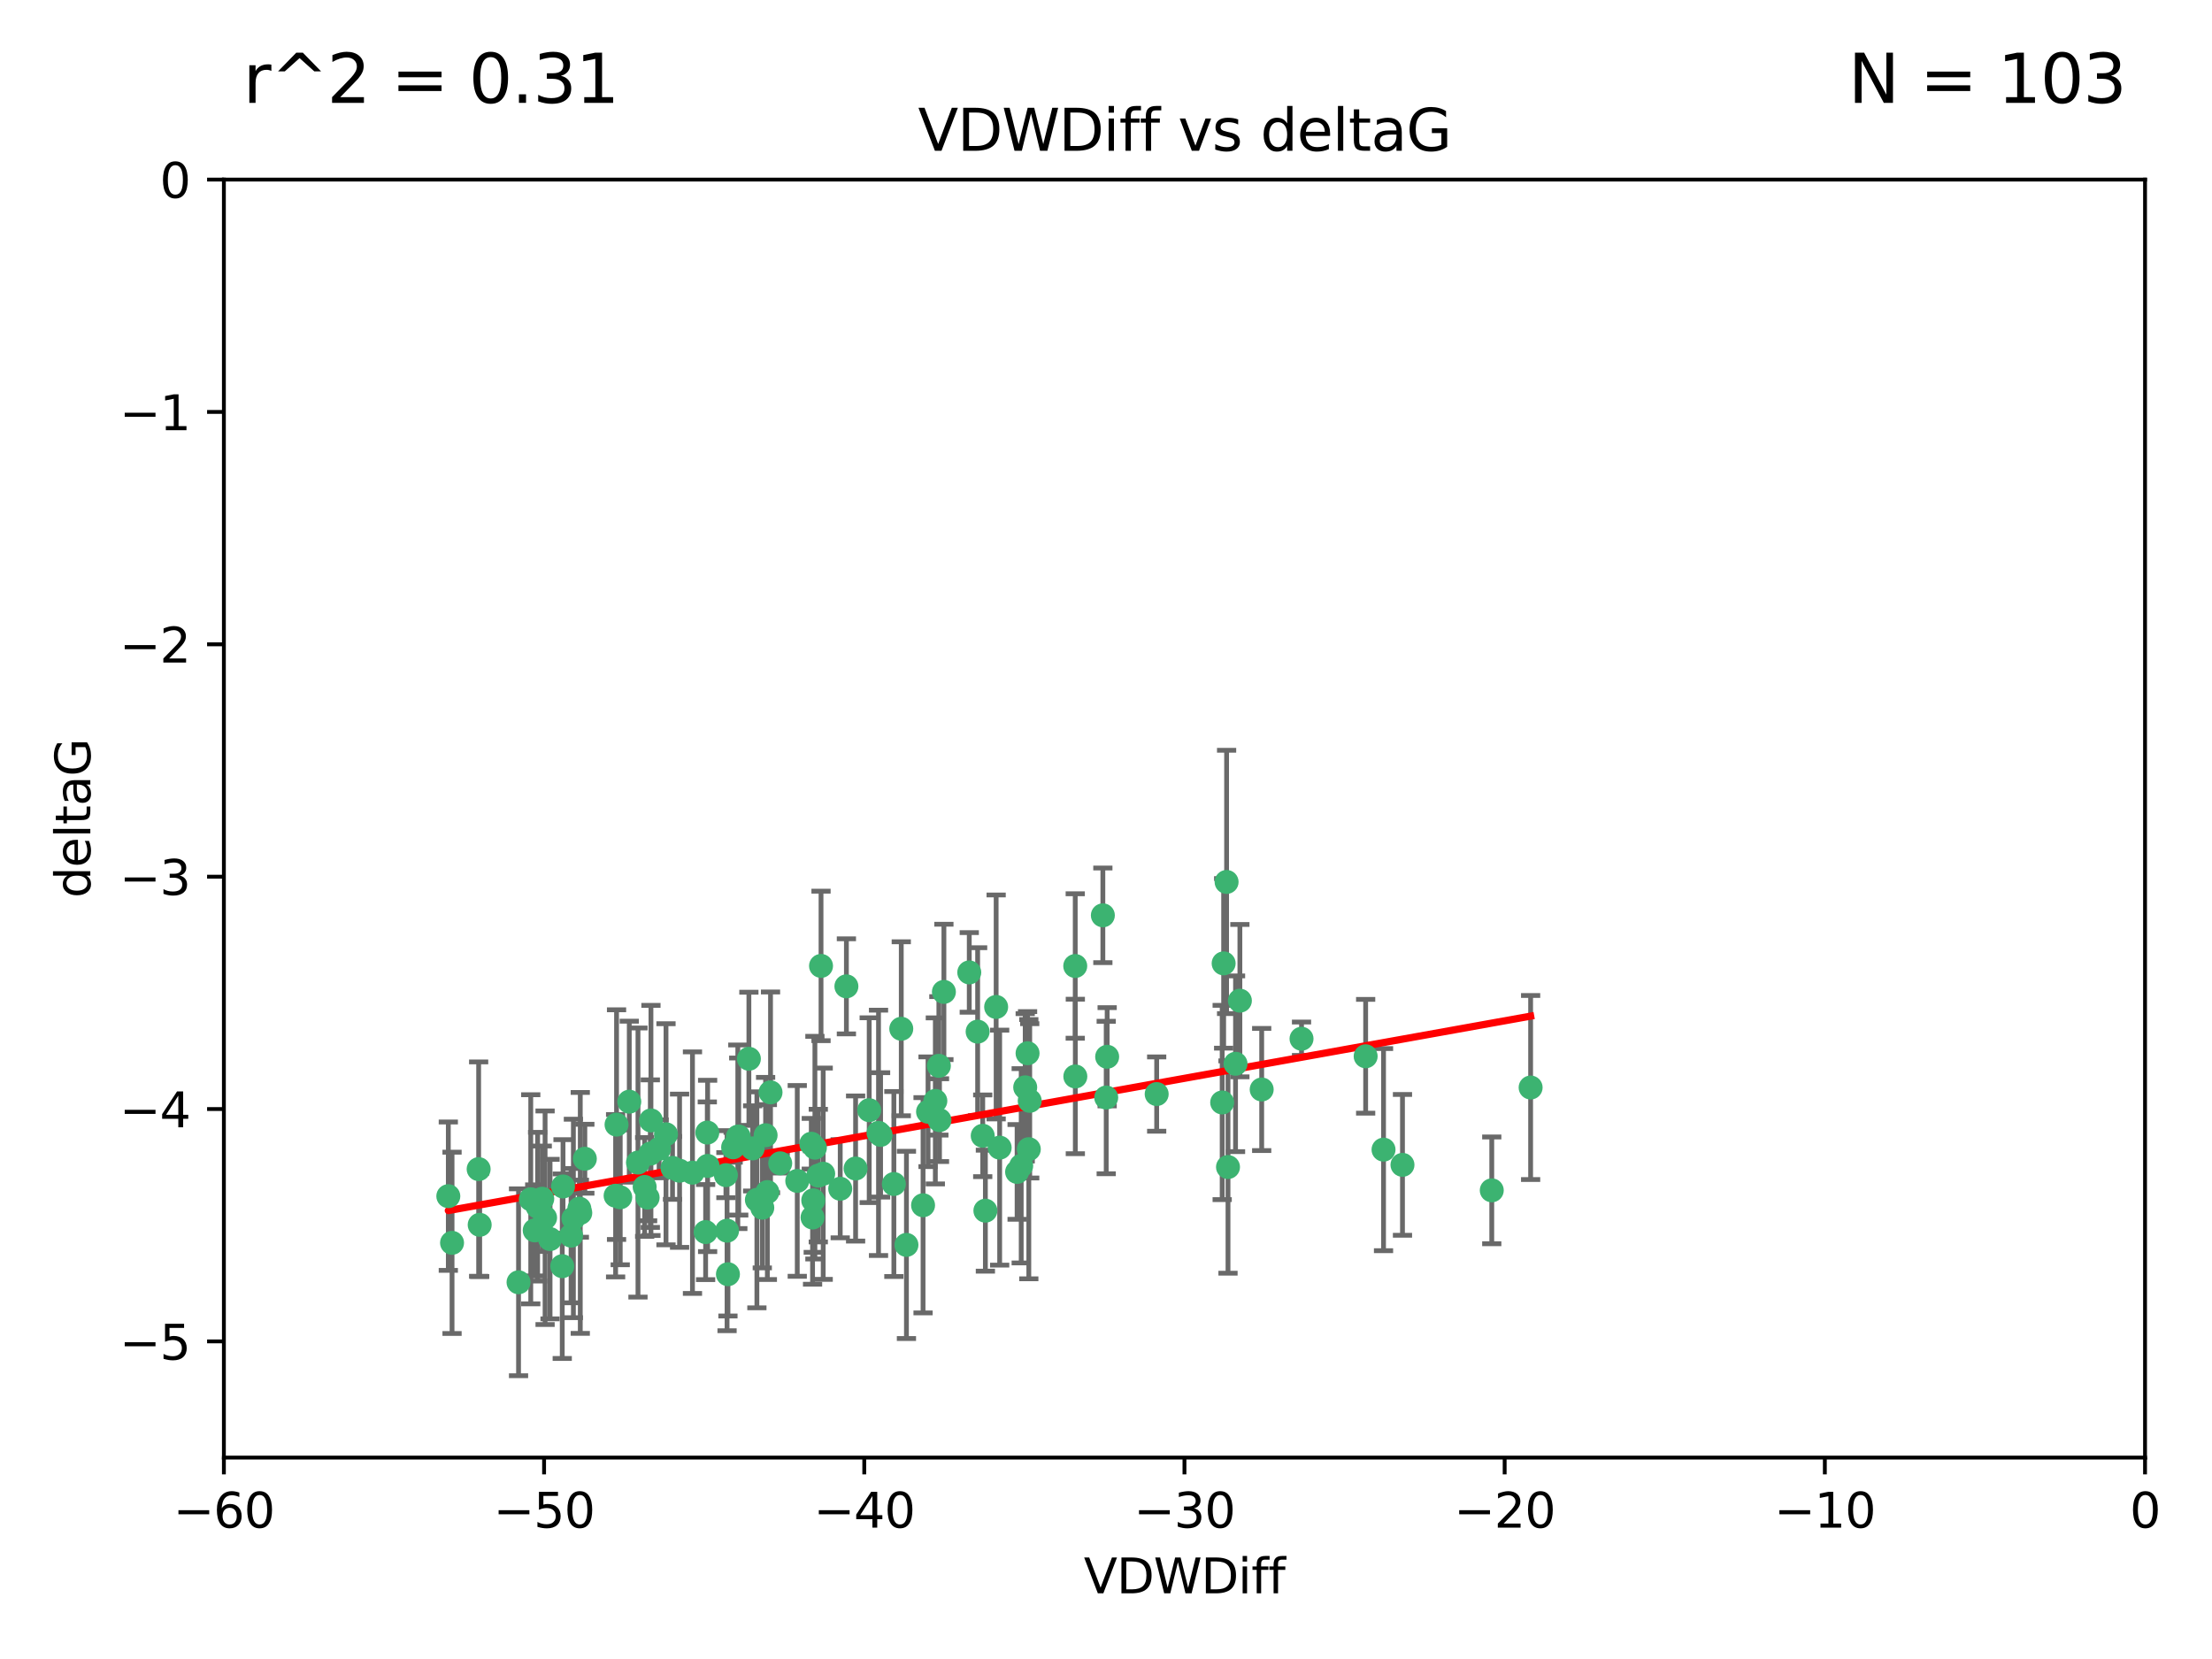 <?xml version="1.0" encoding="utf-8" standalone="no"?>
<!DOCTYPE svg PUBLIC "-//W3C//DTD SVG 1.1//EN"
  "http://www.w3.org/Graphics/SVG/1.1/DTD/svg11.dtd">
<svg xmlns:xlink="http://www.w3.org/1999/xlink" width="460.8pt" height="345.6pt" viewBox="0 0 460.8 345.6" xmlns="http://www.w3.org/2000/svg" version="1.1">
 <defs>
  <style type="text/css">*{stroke-linejoin: round; stroke-linecap: butt}</style>
 </defs>
 <g id="figure_1">
  <g id="patch_1">
   <path d="M 0 345.6 
L 460.8 345.6 
L 460.8 0 
L 0 0 
z
" style="fill: #ffffff"/>
  </g>
  <g id="axes_1">
   <g id="patch_2">
    <path d="M 46.64 303.64 
L 446.85 303.64 
L 446.85 37.411 
L 46.64 37.411 
z
" style="fill: #ffffff"/>
   </g>
   <g id="PathCollection_1">
    <defs>
     <path id="m2be78ff4be" d="M 0 1.118 
C 0.297 1.118 0.581 1 0.791 0.791 
C 1 0.581 1.118 0.297 1.118 0 
C 1.118 -0.297 1 -0.581 0.791 -0.791 
C 0.581 -1 0.297 -1.118 0 -1.118 
C -0.297 -1.118 -0.581 -1 -0.791 -0.791 
C -1 -0.581 -1.118 -0.297 -1.118 0 
C -1.118 0.297 -1 0.581 -0.791 0.791 
C -0.581 1 -0.297 1.118 0 1.118 
z
" style="stroke: #3cb371"/>
    </defs>
    <g clip-path="url(#pf913bbda18)">
     <use xlink:href="#m2be78ff4be" x="111.995" y="251.376" style="fill: #3cb371; stroke: #3cb371"/>
     <use xlink:href="#m2be78ff4be" x="151.221" y="244.802" style="fill: #3cb371; stroke: #3cb371"/>
     <use xlink:href="#m2be78ff4be" x="94.17" y="258.906" style="fill: #3cb371; stroke: #3cb371"/>
     <use xlink:href="#m2be78ff4be" x="111.391" y="256.313" style="fill: #3cb371; stroke: #3cb371"/>
     <use xlink:href="#m2be78ff4be" x="120.692" y="251.786" style="fill: #3cb371; stroke: #3cb371"/>
     <use xlink:href="#m2be78ff4be" x="128.438" y="234.279" style="fill: #3cb371; stroke: #3cb371"/>
     <use xlink:href="#m2be78ff4be" x="128.243" y="249.089" style="fill: #3cb371; stroke: #3cb371"/>
     <use xlink:href="#m2be78ff4be" x="153.89" y="236.761" style="fill: #3cb371; stroke: #3cb371"/>
     <use xlink:href="#m2be78ff4be" x="108.022" y="267.123" style="fill: #3cb371; stroke: #3cb371"/>
     <use xlink:href="#m2be78ff4be" x="113.552" y="253.675" style="fill: #3cb371; stroke: #3cb371"/>
     <use xlink:href="#m2be78ff4be" x="147.41" y="242.885" style="fill: #3cb371; stroke: #3cb371"/>
     <use xlink:href="#m2be78ff4be" x="144.255" y="244.286" style="fill: #3cb371; stroke: #3cb371"/>
     <use xlink:href="#m2be78ff4be" x="93.393" y="249.184" style="fill: #3cb371; stroke: #3cb371"/>
     <use xlink:href="#m2be78ff4be" x="170.466" y="244.904" style="fill: #3cb371; stroke: #3cb371"/>
     <use xlink:href="#m2be78ff4be" x="166.085" y="246.006" style="fill: #3cb371; stroke: #3cb371"/>
     <use xlink:href="#m2be78ff4be" x="99.927" y="255.153" style="fill: #3cb371; stroke: #3cb371"/>
     <use xlink:href="#m2be78ff4be" x="152.724" y="239.006" style="fill: #3cb371; stroke: #3cb371"/>
     <use xlink:href="#m2be78ff4be" x="151.46" y="256.374" style="fill: #3cb371; stroke: #3cb371"/>
     <use xlink:href="#m2be78ff4be" x="135.475" y="240.322" style="fill: #3cb371; stroke: #3cb371"/>
     <use xlink:href="#m2be78ff4be" x="129.205" y="249.42" style="fill: #3cb371; stroke: #3cb371"/>
     <use xlink:href="#m2be78ff4be" x="114.586" y="258.124" style="fill: #3cb371; stroke: #3cb371"/>
     <use xlink:href="#m2be78ff4be" x="160.515" y="227.56" style="fill: #3cb371; stroke: #3cb371"/>
     <use xlink:href="#m2be78ff4be" x="181.071" y="231.275" style="fill: #3cb371; stroke: #3cb371"/>
     <use xlink:href="#m2be78ff4be" x="169.007" y="238.257" style="fill: #3cb371; stroke: #3cb371"/>
     <use xlink:href="#m2be78ff4be" x="169.761" y="239.079" style="fill: #3cb371; stroke: #3cb371"/>
     <use xlink:href="#m2be78ff4be" x="138.74" y="236.29" style="fill: #3cb371; stroke: #3cb371"/>
     <use xlink:href="#m2be78ff4be" x="134.295" y="247.264" style="fill: #3cb371; stroke: #3cb371"/>
     <use xlink:href="#m2be78ff4be" x="140.098" y="243.297" style="fill: #3cb371; stroke: #3cb371"/>
     <use xlink:href="#m2be78ff4be" x="135.605" y="233.408" style="fill: #3cb371; stroke: #3cb371"/>
     <use xlink:href="#m2be78ff4be" x="153.702" y="236.812" style="fill: #3cb371; stroke: #3cb371"/>
     <use xlink:href="#m2be78ff4be" x="110.566" y="249.834" style="fill: #3cb371; stroke: #3cb371"/>
     <use xlink:href="#m2be78ff4be" x="162.533" y="242.343" style="fill: #3cb371; stroke: #3cb371"/>
     <use xlink:href="#m2be78ff4be" x="99.711" y="243.546" style="fill: #3cb371; stroke: #3cb371"/>
     <use xlink:href="#m2be78ff4be" x="120.882" y="252.67" style="fill: #3cb371; stroke: #3cb371"/>
     <use xlink:href="#m2be78ff4be" x="171.486" y="244.506" style="fill: #3cb371; stroke: #3cb371"/>
     <use xlink:href="#m2be78ff4be" x="186.209" y="246.652" style="fill: #3cb371; stroke: #3cb371"/>
     <use xlink:href="#m2be78ff4be" x="119.448" y="253.824" style="fill: #3cb371; stroke: #3cb371"/>
     <use xlink:href="#m2be78ff4be" x="118.968" y="257.405" style="fill: #3cb371; stroke: #3cb371"/>
     <use xlink:href="#m2be78ff4be" x="192.29" y="251.078" style="fill: #3cb371; stroke: #3cb371"/>
     <use xlink:href="#m2be78ff4be" x="131.089" y="229.501" style="fill: #3cb371; stroke: #3cb371"/>
     <use xlink:href="#m2be78ff4be" x="117.126" y="263.771" style="fill: #3cb371; stroke: #3cb371"/>
     <use xlink:href="#m2be78ff4be" x="112.961" y="249.721" style="fill: #3cb371; stroke: #3cb371"/>
     <use xlink:href="#m2be78ff4be" x="132.904" y="242.181" style="fill: #3cb371; stroke: #3cb371"/>
     <use xlink:href="#m2be78ff4be" x="134.911" y="249.489" style="fill: #3cb371; stroke: #3cb371"/>
     <use xlink:href="#m2be78ff4be" x="169.272" y="253.628" style="fill: #3cb371; stroke: #3cb371"/>
     <use xlink:href="#m2be78ff4be" x="158.798" y="251.587" style="fill: #3cb371; stroke: #3cb371"/>
     <use xlink:href="#m2be78ff4be" x="156.79" y="239.231" style="fill: #3cb371; stroke: #3cb371"/>
     <use xlink:href="#m2be78ff4be" x="156.007" y="220.566" style="fill: #3cb371; stroke: #3cb371"/>
     <use xlink:href="#m2be78ff4be" x="175.035" y="247.636" style="fill: #3cb371; stroke: #3cb371"/>
     <use xlink:href="#m2be78ff4be" x="141.568" y="243.883" style="fill: #3cb371; stroke: #3cb371"/>
     <use xlink:href="#m2be78ff4be" x="171.035" y="201.217" style="fill: #3cb371; stroke: #3cb371"/>
     <use xlink:href="#m2be78ff4be" x="121.832" y="241.389" style="fill: #3cb371; stroke: #3cb371"/>
     <use xlink:href="#m2be78ff4be" x="169.413" y="250.053" style="fill: #3cb371; stroke: #3cb371"/>
     <use xlink:href="#m2be78ff4be" x="240.957" y="227.915" style="fill: #3cb371; stroke: #3cb371"/>
     <use xlink:href="#m2be78ff4be" x="151.644" y="265.443" style="fill: #3cb371; stroke: #3cb371"/>
     <use xlink:href="#m2be78ff4be" x="157.674" y="249.947" style="fill: #3cb371; stroke: #3cb371"/>
     <use xlink:href="#m2be78ff4be" x="146.995" y="256.665" style="fill: #3cb371; stroke: #3cb371"/>
     <use xlink:href="#m2be78ff4be" x="117.288" y="247.167" style="fill: #3cb371; stroke: #3cb371"/>
     <use xlink:href="#m2be78ff4be" x="137.308" y="239.326" style="fill: #3cb371; stroke: #3cb371"/>
     <use xlink:href="#m2be78ff4be" x="214.511" y="229.326" style="fill: #3cb371; stroke: #3cb371"/>
     <use xlink:href="#m2be78ff4be" x="201.915" y="202.571" style="fill: #3cb371; stroke: #3cb371"/>
     <use xlink:href="#m2be78ff4be" x="223.993" y="201.236" style="fill: #3cb371; stroke: #3cb371"/>
     <use xlink:href="#m2be78ff4be" x="212.736" y="242.854" style="fill: #3cb371; stroke: #3cb371"/>
     <use xlink:href="#m2be78ff4be" x="254.907" y="200.688" style="fill: #3cb371; stroke: #3cb371"/>
     <use xlink:href="#m2be78ff4be" x="183.012" y="235.99" style="fill: #3cb371; stroke: #3cb371"/>
     <use xlink:href="#m2be78ff4be" x="211.88" y="244.134" style="fill: #3cb371; stroke: #3cb371"/>
     <use xlink:href="#m2be78ff4be" x="195.715" y="233.345" style="fill: #3cb371; stroke: #3cb371"/>
     <use xlink:href="#m2be78ff4be" x="178.237" y="243.424" style="fill: #3cb371; stroke: #3cb371"/>
     <use xlink:href="#m2be78ff4be" x="188.828" y="259.335" style="fill: #3cb371; stroke: #3cb371"/>
     <use xlink:href="#m2be78ff4be" x="224.011" y="224.244" style="fill: #3cb371; stroke: #3cb371"/>
     <use xlink:href="#m2be78ff4be" x="193.329" y="231.598" style="fill: #3cb371; stroke: #3cb371"/>
     <use xlink:href="#m2be78ff4be" x="147.343" y="235.936" style="fill: #3cb371; stroke: #3cb371"/>
     <use xlink:href="#m2be78ff4be" x="204.72" y="236.603" style="fill: #3cb371; stroke: #3cb371"/>
     <use xlink:href="#m2be78ff4be" x="183.443" y="236.42" style="fill: #3cb371; stroke: #3cb371"/>
     <use xlink:href="#m2be78ff4be" x="271.132" y="216.388" style="fill: #3cb371; stroke: #3cb371"/>
     <use xlink:href="#m2be78ff4be" x="195.583" y="222.034" style="fill: #3cb371; stroke: #3cb371"/>
     <use xlink:href="#m2be78ff4be" x="196.632" y="206.631" style="fill: #3cb371; stroke: #3cb371"/>
     <use xlink:href="#m2be78ff4be" x="205.275" y="252.205" style="fill: #3cb371; stroke: #3cb371"/>
     <use xlink:href="#m2be78ff4be" x="207.515" y="209.766" style="fill: #3cb371; stroke: #3cb371"/>
     <use xlink:href="#m2be78ff4be" x="159.855" y="248.33" style="fill: #3cb371; stroke: #3cb371"/>
     <use xlink:href="#m2be78ff4be" x="284.491" y="220.042" style="fill: #3cb371; stroke: #3cb371"/>
     <use xlink:href="#m2be78ff4be" x="292.162" y="242.663" style="fill: #3cb371; stroke: #3cb371"/>
     <use xlink:href="#m2be78ff4be" x="159.489" y="236.492" style="fill: #3cb371; stroke: #3cb371"/>
     <use xlink:href="#m2be78ff4be" x="230.445" y="228.634" style="fill: #3cb371; stroke: #3cb371"/>
     <use xlink:href="#m2be78ff4be" x="213.569" y="226.513" style="fill: #3cb371; stroke: #3cb371"/>
     <use xlink:href="#m2be78ff4be" x="176.321" y="205.474" style="fill: #3cb371; stroke: #3cb371"/>
     <use xlink:href="#m2be78ff4be" x="229.746" y="190.68" style="fill: #3cb371; stroke: #3cb371"/>
     <use xlink:href="#m2be78ff4be" x="258.292" y="208.457" style="fill: #3cb371; stroke: #3cb371"/>
     <use xlink:href="#m2be78ff4be" x="194.849" y="229.336" style="fill: #3cb371; stroke: #3cb371"/>
     <use xlink:href="#m2be78ff4be" x="203.66" y="214.911" style="fill: #3cb371; stroke: #3cb371"/>
     <use xlink:href="#m2be78ff4be" x="187.751" y="214.311" style="fill: #3cb371; stroke: #3cb371"/>
     <use xlink:href="#m2be78ff4be" x="214.061" y="219.415" style="fill: #3cb371; stroke: #3cb371"/>
     <use xlink:href="#m2be78ff4be" x="208.249" y="239.073" style="fill: #3cb371; stroke: #3cb371"/>
     <use xlink:href="#m2be78ff4be" x="255.522" y="183.726" style="fill: #3cb371; stroke: #3cb371"/>
     <use xlink:href="#m2be78ff4be" x="262.833" y="226.96" style="fill: #3cb371; stroke: #3cb371"/>
     <use xlink:href="#m2be78ff4be" x="230.642" y="220.145" style="fill: #3cb371; stroke: #3cb371"/>
     <use xlink:href="#m2be78ff4be" x="255.816" y="243.116" style="fill: #3cb371; stroke: #3cb371"/>
     <use xlink:href="#m2be78ff4be" x="254.602" y="229.664" style="fill: #3cb371; stroke: #3cb371"/>
     <use xlink:href="#m2be78ff4be" x="310.762" y="247.971" style="fill: #3cb371; stroke: #3cb371"/>
     <use xlink:href="#m2be78ff4be" x="288.215" y="239.49" style="fill: #3cb371; stroke: #3cb371"/>
     <use xlink:href="#m2be78ff4be" x="214.32" y="239.393" style="fill: #3cb371; stroke: #3cb371"/>
     <use xlink:href="#m2be78ff4be" x="257.384" y="221.602" style="fill: #3cb371; stroke: #3cb371"/>
     <use xlink:href="#m2be78ff4be" x="318.857" y="226.55" style="fill: #3cb371; stroke: #3cb371"/>
    </g>
   </g>
   <g id="matplotlib.axis_1">
    <g id="xtick_1">
     <g id="line2d_1">
      <defs>
       <path id="m537bdd34bc" d="M 0 0 
L 0 3.5 
" style="stroke: #000000; stroke-width: 0.8"/>
      </defs>
      <g>
       <use xlink:href="#m537bdd34bc" x="46.64" y="303.64" style="stroke: #000000; stroke-width: 0.8"/>
      </g>
     </g>
     <g id="text_1">
      <!-- −60 -->
      <g transform="translate(36.088 318.238)scale(0.1 -0.1)">
       <defs>
        <path id="DejaVuSans-2212" d="M 678 2272 
L 4684 2272 
L 4684 1741 
L 678 1741 
L 678 2272 
z
" transform="scale(0.016)"/>
        <path id="DejaVuSans-36" d="M 2113 2584 
Q 1688 2584 1439 2293 
Q 1191 2003 1191 1497 
Q 1191 994 1439 701 
Q 1688 409 2113 409 
Q 2538 409 2786 701 
Q 3034 994 3034 1497 
Q 3034 2003 2786 2293 
Q 2538 2584 2113 2584 
z
M 3366 4563 
L 3366 3988 
Q 3128 4100 2886 4159 
Q 2644 4219 2406 4219 
Q 1781 4219 1451 3797 
Q 1122 3375 1075 2522 
Q 1259 2794 1537 2939 
Q 1816 3084 2150 3084 
Q 2853 3084 3261 2657 
Q 3669 2231 3669 1497 
Q 3669 778 3244 343 
Q 2819 -91 2113 -91 
Q 1303 -91 875 529 
Q 447 1150 447 2328 
Q 447 3434 972 4092 
Q 1497 4750 2381 4750 
Q 2619 4750 2861 4703 
Q 3103 4656 3366 4563 
z
" transform="scale(0.016)"/>
        <path id="DejaVuSans-30" d="M 2034 4250 
Q 1547 4250 1301 3770 
Q 1056 3291 1056 2328 
Q 1056 1369 1301 889 
Q 1547 409 2034 409 
Q 2525 409 2770 889 
Q 3016 1369 3016 2328 
Q 3016 3291 2770 3770 
Q 2525 4250 2034 4250 
z
M 2034 4750 
Q 2819 4750 3233 4129 
Q 3647 3509 3647 2328 
Q 3647 1150 3233 529 
Q 2819 -91 2034 -91 
Q 1250 -91 836 529 
Q 422 1150 422 2328 
Q 422 3509 836 4129 
Q 1250 4750 2034 4750 
z
" transform="scale(0.016)"/>
       </defs>
       <use xlink:href="#DejaVuSans-2212"/>
       <use xlink:href="#DejaVuSans-36" x="83.789"/>
       <use xlink:href="#DejaVuSans-30" x="147.412"/>
      </g>
     </g>
    </g>
    <g id="xtick_2">
     <g id="line2d_2">
      <g>
       <use xlink:href="#m537bdd34bc" x="113.342" y="303.64" style="stroke: #000000; stroke-width: 0.8"/>
      </g>
     </g>
     <g id="text_2">
      <!-- −50 -->
      <g transform="translate(102.789 318.238)scale(0.1 -0.1)">
       <defs>
        <path id="DejaVuSans-35" d="M 691 4666 
L 3169 4666 
L 3169 4134 
L 1269 4134 
L 1269 2991 
Q 1406 3038 1543 3061 
Q 1681 3084 1819 3084 
Q 2600 3084 3056 2656 
Q 3513 2228 3513 1497 
Q 3513 744 3044 326 
Q 2575 -91 1722 -91 
Q 1428 -91 1123 -41 
Q 819 9 494 109 
L 494 744 
Q 775 591 1075 516 
Q 1375 441 1709 441 
Q 2250 441 2565 725 
Q 2881 1009 2881 1497 
Q 2881 1984 2565 2268 
Q 2250 2553 1709 2553 
Q 1456 2553 1204 2497 
Q 953 2441 691 2322 
L 691 4666 
z
" transform="scale(0.016)"/>
       </defs>
       <use xlink:href="#DejaVuSans-2212"/>
       <use xlink:href="#DejaVuSans-35" x="83.789"/>
       <use xlink:href="#DejaVuSans-30" x="147.412"/>
      </g>
     </g>
    </g>
    <g id="xtick_3">
     <g id="line2d_3">
      <g>
       <use xlink:href="#m537bdd34bc" x="180.043" y="303.64" style="stroke: #000000; stroke-width: 0.8"/>
      </g>
     </g>
     <g id="text_3">
      <!-- −40 -->
      <g transform="translate(169.491 318.238)scale(0.1 -0.1)">
       <defs>
        <path id="DejaVuSans-34" d="M 2419 4116 
L 825 1625 
L 2419 1625 
L 2419 4116 
z
M 2253 4666 
L 3047 4666 
L 3047 1625 
L 3713 1625 
L 3713 1100 
L 3047 1100 
L 3047 0 
L 2419 0 
L 2419 1100 
L 313 1100 
L 313 1709 
L 2253 4666 
z
" transform="scale(0.016)"/>
       </defs>
       <use xlink:href="#DejaVuSans-2212"/>
       <use xlink:href="#DejaVuSans-34" x="83.789"/>
       <use xlink:href="#DejaVuSans-30" x="147.412"/>
      </g>
     </g>
    </g>
    <g id="xtick_4">
     <g id="line2d_4">
      <g>
       <use xlink:href="#m537bdd34bc" x="246.745" y="303.64" style="stroke: #000000; stroke-width: 0.8"/>
      </g>
     </g>
     <g id="text_4">
      <!-- −30 -->
      <g transform="translate(236.193 318.238)scale(0.1 -0.1)">
       <defs>
        <path id="DejaVuSans-33" d="M 2597 2516 
Q 3050 2419 3304 2112 
Q 3559 1806 3559 1356 
Q 3559 666 3084 287 
Q 2609 -91 1734 -91 
Q 1441 -91 1130 -33 
Q 819 25 488 141 
L 488 750 
Q 750 597 1062 519 
Q 1375 441 1716 441 
Q 2309 441 2620 675 
Q 2931 909 2931 1356 
Q 2931 1769 2642 2001 
Q 2353 2234 1838 2234 
L 1294 2234 
L 1294 2753 
L 1863 2753 
Q 2328 2753 2575 2939 
Q 2822 3125 2822 3475 
Q 2822 3834 2567 4026 
Q 2313 4219 1838 4219 
Q 1578 4219 1281 4162 
Q 984 4106 628 3988 
L 628 4550 
Q 988 4650 1302 4700 
Q 1616 4750 1894 4750 
Q 2613 4750 3031 4423 
Q 3450 4097 3450 3541 
Q 3450 3153 3228 2886 
Q 3006 2619 2597 2516 
z
" transform="scale(0.016)"/>
       </defs>
       <use xlink:href="#DejaVuSans-2212"/>
       <use xlink:href="#DejaVuSans-33" x="83.789"/>
       <use xlink:href="#DejaVuSans-30" x="147.412"/>
      </g>
     </g>
    </g>
    <g id="xtick_5">
     <g id="line2d_5">
      <g>
       <use xlink:href="#m537bdd34bc" x="313.447" y="303.64" style="stroke: #000000; stroke-width: 0.8"/>
      </g>
     </g>
     <g id="text_5">
      <!-- −20 -->
      <g transform="translate(302.894 318.238)scale(0.1 -0.1)">
       <defs>
        <path id="DejaVuSans-32" d="M 1228 531 
L 3431 531 
L 3431 0 
L 469 0 
L 469 531 
Q 828 903 1448 1529 
Q 2069 2156 2228 2338 
Q 2531 2678 2651 2914 
Q 2772 3150 2772 3378 
Q 2772 3750 2511 3984 
Q 2250 4219 1831 4219 
Q 1534 4219 1204 4116 
Q 875 4013 500 3803 
L 500 4441 
Q 881 4594 1212 4672 
Q 1544 4750 1819 4750 
Q 2544 4750 2975 4387 
Q 3406 4025 3406 3419 
Q 3406 3131 3298 2873 
Q 3191 2616 2906 2266 
Q 2828 2175 2409 1742 
Q 1991 1309 1228 531 
z
" transform="scale(0.016)"/>
       </defs>
       <use xlink:href="#DejaVuSans-2212"/>
       <use xlink:href="#DejaVuSans-32" x="83.789"/>
       <use xlink:href="#DejaVuSans-30" x="147.412"/>
      </g>
     </g>
    </g>
    <g id="xtick_6">
     <g id="line2d_6">
      <g>
       <use xlink:href="#m537bdd34bc" x="380.148" y="303.64" style="stroke: #000000; stroke-width: 0.8"/>
      </g>
     </g>
     <g id="text_6">
      <!-- −10 -->
      <g transform="translate(369.596 318.238)scale(0.1 -0.1)">
       <defs>
        <path id="DejaVuSans-31" d="M 794 531 
L 1825 531 
L 1825 4091 
L 703 3866 
L 703 4441 
L 1819 4666 
L 2450 4666 
L 2450 531 
L 3481 531 
L 3481 0 
L 794 0 
L 794 531 
z
" transform="scale(0.016)"/>
       </defs>
       <use xlink:href="#DejaVuSans-2212"/>
       <use xlink:href="#DejaVuSans-31" x="83.789"/>
       <use xlink:href="#DejaVuSans-30" x="147.412"/>
      </g>
     </g>
    </g>
    <g id="xtick_7">
     <g id="line2d_7">
      <g>
       <use xlink:href="#m537bdd34bc" x="446.85" y="303.64" style="stroke: #000000; stroke-width: 0.8"/>
      </g>
     </g>
     <g id="text_7">
      <!-- 0 -->
      <g transform="translate(443.669 318.238)scale(0.1 -0.1)">
       <use xlink:href="#DejaVuSans-30"/>
      </g>
     </g>
    </g>
    <g id="text_8">
     <!-- VDWDiff -->
     <g transform="translate(225.772 331.917)scale(0.1 -0.1)">
      <defs>
       <path id="DejaVuSans-56" d="M 1831 0 
L 50 4666 
L 709 4666 
L 2188 738 
L 3669 4666 
L 4325 4666 
L 2547 0 
L 1831 0 
z
" transform="scale(0.016)"/>
       <path id="DejaVuSans-44" d="M 1259 4147 
L 1259 519 
L 2022 519 
Q 2988 519 3436 956 
Q 3884 1394 3884 2338 
Q 3884 3275 3436 3711 
Q 2988 4147 2022 4147 
L 1259 4147 
z
M 628 4666 
L 1925 4666 
Q 3281 4666 3915 4102 
Q 4550 3538 4550 2338 
Q 4550 1131 3912 565 
Q 3275 0 1925 0 
L 628 0 
L 628 4666 
z
" transform="scale(0.016)"/>
       <path id="DejaVuSans-57" d="M 213 4666 
L 850 4666 
L 1831 722 
L 2809 4666 
L 3519 4666 
L 4500 722 
L 5478 4666 
L 6119 4666 
L 4947 0 
L 4153 0 
L 3169 4050 
L 2175 0 
L 1381 0 
L 213 4666 
z
" transform="scale(0.016)"/>
       <path id="DejaVuSans-69" d="M 603 3500 
L 1178 3500 
L 1178 0 
L 603 0 
L 603 3500 
z
M 603 4863 
L 1178 4863 
L 1178 4134 
L 603 4134 
L 603 4863 
z
" transform="scale(0.016)"/>
       <path id="DejaVuSans-66" d="M 2375 4863 
L 2375 4384 
L 1825 4384 
Q 1516 4384 1395 4259 
Q 1275 4134 1275 3809 
L 1275 3500 
L 2222 3500 
L 2222 3053 
L 1275 3053 
L 1275 0 
L 697 0 
L 697 3053 
L 147 3053 
L 147 3500 
L 697 3500 
L 697 3744 
Q 697 4328 969 4595 
Q 1241 4863 1831 4863 
L 2375 4863 
z
" transform="scale(0.016)"/>
      </defs>
      <use xlink:href="#DejaVuSans-56"/>
      <use xlink:href="#DejaVuSans-44" x="68.408"/>
      <use xlink:href="#DejaVuSans-57" x="145.41"/>
      <use xlink:href="#DejaVuSans-44" x="244.287"/>
      <use xlink:href="#DejaVuSans-69" x="321.289"/>
      <use xlink:href="#DejaVuSans-66" x="349.072"/>
      <use xlink:href="#DejaVuSans-66" x="384.277"/>
     </g>
    </g>
   </g>
   <g id="matplotlib.axis_2">
    <g id="ytick_1">
     <g id="line2d_8">
      <defs>
       <path id="m212e089707" d="M 0 0 
L -3.5 0 
" style="stroke: #000000; stroke-width: 0.8"/>
      </defs>
      <g>
       <use xlink:href="#m212e089707" x="46.64" y="279.437" style="stroke: #000000; stroke-width: 0.8"/>
      </g>
     </g>
     <g id="text_9">
      <!-- −5 -->
      <g transform="translate(24.898 283.237)scale(0.1 -0.1)">
       <use xlink:href="#DejaVuSans-2212"/>
       <use xlink:href="#DejaVuSans-35" x="83.789"/>
      </g>
     </g>
    </g>
    <g id="ytick_2">
     <g id="line2d_9">
      <g>
       <use xlink:href="#m212e089707" x="46.64" y="231.032" style="stroke: #000000; stroke-width: 0.8"/>
      </g>
     </g>
     <g id="text_10">
      <!-- −4 -->
      <g transform="translate(24.898 234.831)scale(0.1 -0.1)">
       <use xlink:href="#DejaVuSans-2212"/>
       <use xlink:href="#DejaVuSans-34" x="83.789"/>
      </g>
     </g>
    </g>
    <g id="ytick_3">
     <g id="line2d_10">
      <g>
       <use xlink:href="#m212e089707" x="46.64" y="182.627" style="stroke: #000000; stroke-width: 0.8"/>
      </g>
     </g>
     <g id="text_11">
      <!-- −3 -->
      <g transform="translate(24.898 186.426)scale(0.1 -0.1)">
       <use xlink:href="#DejaVuSans-2212"/>
       <use xlink:href="#DejaVuSans-33" x="83.789"/>
      </g>
     </g>
    </g>
    <g id="ytick_4">
     <g id="line2d_11">
      <g>
       <use xlink:href="#m212e089707" x="46.64" y="134.222" style="stroke: #000000; stroke-width: 0.8"/>
      </g>
     </g>
     <g id="text_12">
      <!-- −2 -->
      <g transform="translate(24.898 138.021)scale(0.1 -0.1)">
       <use xlink:href="#DejaVuSans-2212"/>
       <use xlink:href="#DejaVuSans-32" x="83.789"/>
      </g>
     </g>
    </g>
    <g id="ytick_5">
     <g id="line2d_12">
      <g>
       <use xlink:href="#m212e089707" x="46.64" y="85.816" style="stroke: #000000; stroke-width: 0.8"/>
      </g>
     </g>
     <g id="text_13">
      <!-- −1 -->
      <g transform="translate(24.898 89.616)scale(0.1 -0.1)">
       <use xlink:href="#DejaVuSans-2212"/>
       <use xlink:href="#DejaVuSans-31" x="83.789"/>
      </g>
     </g>
    </g>
    <g id="ytick_6">
     <g id="line2d_13">
      <g>
       <use xlink:href="#m212e089707" x="46.64" y="37.411" style="stroke: #000000; stroke-width: 0.8"/>
      </g>
     </g>
     <g id="text_14">
      <!-- 0 -->
      <g transform="translate(33.278 41.21)scale(0.1 -0.1)">
       <use xlink:href="#DejaVuSans-30"/>
      </g>
     </g>
    </g>
    <g id="text_15">
     <!-- deltaG -->
     <g transform="translate(18.818 187.064)rotate(-90)scale(0.1 -0.1)">
      <defs>
       <path id="DejaVuSans-64" d="M 2906 2969 
L 2906 4863 
L 3481 4863 
L 3481 0 
L 2906 0 
L 2906 525 
Q 2725 213 2448 61 
Q 2172 -91 1784 -91 
Q 1150 -91 751 415 
Q 353 922 353 1747 
Q 353 2572 751 3078 
Q 1150 3584 1784 3584 
Q 2172 3584 2448 3432 
Q 2725 3281 2906 2969 
z
M 947 1747 
Q 947 1113 1208 752 
Q 1469 391 1925 391 
Q 2381 391 2643 752 
Q 2906 1113 2906 1747 
Q 2906 2381 2643 2742 
Q 2381 3103 1925 3103 
Q 1469 3103 1208 2742 
Q 947 2381 947 1747 
z
" transform="scale(0.016)"/>
       <path id="DejaVuSans-65" d="M 3597 1894 
L 3597 1613 
L 953 1613 
Q 991 1019 1311 708 
Q 1631 397 2203 397 
Q 2534 397 2845 478 
Q 3156 559 3463 722 
L 3463 178 
Q 3153 47 2828 -22 
Q 2503 -91 2169 -91 
Q 1331 -91 842 396 
Q 353 884 353 1716 
Q 353 2575 817 3079 
Q 1281 3584 2069 3584 
Q 2775 3584 3186 3129 
Q 3597 2675 3597 1894 
z
M 3022 2063 
Q 3016 2534 2758 2815 
Q 2500 3097 2075 3097 
Q 1594 3097 1305 2825 
Q 1016 2553 972 2059 
L 3022 2063 
z
" transform="scale(0.016)"/>
       <path id="DejaVuSans-6c" d="M 603 4863 
L 1178 4863 
L 1178 0 
L 603 0 
L 603 4863 
z
" transform="scale(0.016)"/>
       <path id="DejaVuSans-74" d="M 1172 4494 
L 1172 3500 
L 2356 3500 
L 2356 3053 
L 1172 3053 
L 1172 1153 
Q 1172 725 1289 603 
Q 1406 481 1766 481 
L 2356 481 
L 2356 0 
L 1766 0 
Q 1100 0 847 248 
Q 594 497 594 1153 
L 594 3053 
L 172 3053 
L 172 3500 
L 594 3500 
L 594 4494 
L 1172 4494 
z
" transform="scale(0.016)"/>
       <path id="DejaVuSans-61" d="M 2194 1759 
Q 1497 1759 1228 1600 
Q 959 1441 959 1056 
Q 959 750 1161 570 
Q 1363 391 1709 391 
Q 2188 391 2477 730 
Q 2766 1069 2766 1631 
L 2766 1759 
L 2194 1759 
z
M 3341 1997 
L 3341 0 
L 2766 0 
L 2766 531 
Q 2569 213 2275 61 
Q 1981 -91 1556 -91 
Q 1019 -91 701 211 
Q 384 513 384 1019 
Q 384 1609 779 1909 
Q 1175 2209 1959 2209 
L 2766 2209 
L 2766 2266 
Q 2766 2663 2505 2880 
Q 2244 3097 1772 3097 
Q 1472 3097 1187 3025 
Q 903 2953 641 2809 
L 641 3341 
Q 956 3463 1253 3523 
Q 1550 3584 1831 3584 
Q 2591 3584 2966 3190 
Q 3341 2797 3341 1997 
z
" transform="scale(0.016)"/>
       <path id="DejaVuSans-47" d="M 3809 666 
L 3809 1919 
L 2778 1919 
L 2778 2438 
L 4434 2438 
L 4434 434 
Q 4069 175 3628 42 
Q 3188 -91 2688 -91 
Q 1594 -91 976 548 
Q 359 1188 359 2328 
Q 359 3472 976 4111 
Q 1594 4750 2688 4750 
Q 3144 4750 3555 4637 
Q 3966 4525 4313 4306 
L 4313 3634 
Q 3963 3931 3569 4081 
Q 3175 4231 2741 4231 
Q 1884 4231 1454 3753 
Q 1025 3275 1025 2328 
Q 1025 1384 1454 906 
Q 1884 428 2741 428 
Q 3075 428 3337 486 
Q 3600 544 3809 666 
z
" transform="scale(0.016)"/>
      </defs>
      <use xlink:href="#DejaVuSans-64"/>
      <use xlink:href="#DejaVuSans-65" x="63.477"/>
      <use xlink:href="#DejaVuSans-6c" x="125"/>
      <use xlink:href="#DejaVuSans-74" x="152.783"/>
      <use xlink:href="#DejaVuSans-61" x="191.992"/>
      <use xlink:href="#DejaVuSans-47" x="253.271"/>
     </g>
    </g>
   </g>
   <g id="LineCollection_1">
    <path d="M 111.995 266.868 
L 111.995 235.885 
" clip-path="url(#pf913bbda18)" style="fill: none; stroke: #696969"/>
    <path d="M 151.221 249.5 
L 151.221 240.104 
" clip-path="url(#pf913bbda18)" style="fill: none; stroke: #696969"/>
    <path d="M 94.17 277.791 
L 94.17 240.02 
" clip-path="url(#pf913bbda18)" style="fill: none; stroke: #696969"/>
    <path d="M 111.391 265.803 
L 111.391 246.824 
" clip-path="url(#pf913bbda18)" style="fill: none; stroke: #696969"/>
    <path d="M 120.692 257.734 
L 120.692 245.838 
" clip-path="url(#pf913bbda18)" style="fill: none; stroke: #696969"/>
    <path d="M 128.438 258.2 
L 128.438 210.359 
" clip-path="url(#pf913bbda18)" style="fill: none; stroke: #696969"/>
    <path d="M 128.243 266.002 
L 128.243 232.177 
" clip-path="url(#pf913bbda18)" style="fill: none; stroke: #696969"/>
    <path d="M 153.89 253.12 
L 153.89 220.402 
" clip-path="url(#pf913bbda18)" style="fill: none; stroke: #696969"/>
    <path d="M 108.022 286.59 
L 108.022 247.657 
" clip-path="url(#pf913bbda18)" style="fill: none; stroke: #696969"/>
    <path d="M 113.552 275.917 
L 113.552 231.432 
" clip-path="url(#pf913bbda18)" style="fill: none; stroke: #696969"/>
    <path d="M 147.41 260.726 
L 147.41 225.044 
" clip-path="url(#pf913bbda18)" style="fill: none; stroke: #696969"/>
    <path d="M 144.255 269.446 
L 144.255 219.127 
" clip-path="url(#pf913bbda18)" style="fill: none; stroke: #696969"/>
    <path d="M 93.393 264.639 
L 93.393 233.729 
" clip-path="url(#pf913bbda18)" style="fill: none; stroke: #696969"/>
    <path d="M 170.466 258.718 
L 170.466 231.09 
" clip-path="url(#pf913bbda18)" style="fill: none; stroke: #696969"/>
    <path d="M 166.085 265.875 
L 166.085 226.137 
" clip-path="url(#pf913bbda18)" style="fill: none; stroke: #696969"/>
    <path d="M 99.927 265.926 
L 99.927 244.38 
" clip-path="url(#pf913bbda18)" style="fill: none; stroke: #696969"/>
    <path d="M 152.724 242.114 
L 152.724 235.899 
" clip-path="url(#pf913bbda18)" style="fill: none; stroke: #696969"/>
    <path d="M 151.46 277.212 
L 151.46 235.537 
" clip-path="url(#pf913bbda18)" style="fill: none; stroke: #696969"/>
    <path d="M 135.475 255.689 
L 135.475 224.955 
" clip-path="url(#pf913bbda18)" style="fill: none; stroke: #696969"/>
    <path d="M 129.205 263.474 
L 129.205 235.367 
" clip-path="url(#pf913bbda18)" style="fill: none; stroke: #696969"/>
    <path d="M 114.586 274.738 
L 114.586 241.51 
" clip-path="url(#pf913bbda18)" style="fill: none; stroke: #696969"/>
    <path d="M 160.515 248.472 
L 160.515 206.649 
" clip-path="url(#pf913bbda18)" style="fill: none; stroke: #696969"/>
    <path d="M 181.071 250.525 
L 181.071 212.026 
" clip-path="url(#pf913bbda18)" style="fill: none; stroke: #696969"/>
    <path d="M 169.007 243.53 
L 169.007 232.983 
" clip-path="url(#pf913bbda18)" style="fill: none; stroke: #696969"/>
    <path d="M 169.761 262.268 
L 169.761 215.889 
" clip-path="url(#pf913bbda18)" style="fill: none; stroke: #696969"/>
    <path d="M 138.74 259.32 
L 138.74 213.259 
" clip-path="url(#pf913bbda18)" style="fill: none; stroke: #696969"/>
    <path d="M 134.295 257.556 
L 134.295 236.972 
" clip-path="url(#pf913bbda18)" style="fill: none; stroke: #696969"/>
    <path d="M 140.098 249.844 
L 140.098 236.751 
" clip-path="url(#pf913bbda18)" style="fill: none; stroke: #696969"/>
    <path d="M 135.605 257.378 
L 135.605 209.438 
" clip-path="url(#pf913bbda18)" style="fill: none; stroke: #696969"/>
    <path d="M 153.702 255.933 
L 153.702 217.692 
" clip-path="url(#pf913bbda18)" style="fill: none; stroke: #696969"/>
    <path d="M 110.566 271.614 
L 110.566 228.054 
" clip-path="url(#pf913bbda18)" style="fill: none; stroke: #696969"/>
    <path d="M 162.533 244.362 
L 162.533 240.323 
" clip-path="url(#pf913bbda18)" style="fill: none; stroke: #696969"/>
    <path d="M 99.711 265.877 
L 99.711 221.215 
" clip-path="url(#pf913bbda18)" style="fill: none; stroke: #696969"/>
    <path d="M 120.882 277.765 
L 120.882 227.576 
" clip-path="url(#pf913bbda18)" style="fill: none; stroke: #696969"/>
    <path d="M 171.486 266.515 
L 171.486 222.497 
" clip-path="url(#pf913bbda18)" style="fill: none; stroke: #696969"/>
    <path d="M 186.209 265.921 
L 186.209 227.383 
" clip-path="url(#pf913bbda18)" style="fill: none; stroke: #696969"/>
    <path d="M 119.448 274.494 
L 119.448 233.154 
" clip-path="url(#pf913bbda18)" style="fill: none; stroke: #696969"/>
    <path d="M 118.968 271.395 
L 118.968 243.416 
" clip-path="url(#pf913bbda18)" style="fill: none; stroke: #696969"/>
    <path d="M 192.29 273.501 
L 192.29 228.654 
" clip-path="url(#pf913bbda18)" style="fill: none; stroke: #696969"/>
    <path d="M 131.089 246.274 
L 131.089 212.728 
" clip-path="url(#pf913bbda18)" style="fill: none; stroke: #696969"/>
    <path d="M 117.126 282.994 
L 117.126 244.549 
" clip-path="url(#pf913bbda18)" style="fill: none; stroke: #696969"/>
    <path d="M 112.961 260.7 
L 112.961 238.741 
" clip-path="url(#pf913bbda18)" style="fill: none; stroke: #696969"/>
    <path d="M 132.904 270.209 
L 132.904 214.153 
" clip-path="url(#pf913bbda18)" style="fill: none; stroke: #696969"/>
    <path d="M 134.911 254.312 
L 134.911 244.665 
" clip-path="url(#pf913bbda18)" style="fill: none; stroke: #696969"/>
    <path d="M 169.272 267.528 
L 169.272 239.727 
" clip-path="url(#pf913bbda18)" style="fill: none; stroke: #696969"/>
    <path d="M 158.798 264.121 
L 158.798 239.054 
" clip-path="url(#pf913bbda18)" style="fill: none; stroke: #696969"/>
    <path d="M 156.79 248.098 
L 156.79 230.363 
" clip-path="url(#pf913bbda18)" style="fill: none; stroke: #696969"/>
    <path d="M 156.007 234.434 
L 156.007 206.698 
" clip-path="url(#pf913bbda18)" style="fill: none; stroke: #696969"/>
    <path d="M 175.035 257.858 
L 175.035 237.413 
" clip-path="url(#pf913bbda18)" style="fill: none; stroke: #696969"/>
    <path d="M 141.568 259.845 
L 141.568 227.921 
" clip-path="url(#pf913bbda18)" style="fill: none; stroke: #696969"/>
    <path d="M 171.035 216.787 
L 171.035 185.647 
" clip-path="url(#pf913bbda18)" style="fill: none; stroke: #696969"/>
    <path d="M 121.832 248.568 
L 121.832 234.21 
" clip-path="url(#pf913bbda18)" style="fill: none; stroke: #696969"/>
    <path d="M 169.413 260.879 
L 169.413 239.228 
" clip-path="url(#pf913bbda18)" style="fill: none; stroke: #696969"/>
    <path d="M 240.957 235.653 
L 240.957 220.177 
" clip-path="url(#pf913bbda18)" style="fill: none; stroke: #696969"/>
    <path d="M 151.644 274.145 
L 151.644 256.742 
" clip-path="url(#pf913bbda18)" style="fill: none; stroke: #696969"/>
    <path d="M 157.674 272.441 
L 157.674 227.452 
" clip-path="url(#pf913bbda18)" style="fill: none; stroke: #696969"/>
    <path d="M 146.995 266.566 
L 146.995 246.764 
" clip-path="url(#pf913bbda18)" style="fill: none; stroke: #696969"/>
    <path d="M 117.288 256.928 
L 117.288 237.406 
" clip-path="url(#pf913bbda18)" style="fill: none; stroke: #696969"/>
    <path d="M 137.308 245.353 
L 137.308 233.299 
" clip-path="url(#pf913bbda18)" style="fill: none; stroke: #696969"/>
    <path d="M 214.511 245.399 
L 214.511 213.253 
" clip-path="url(#pf913bbda18)" style="fill: none; stroke: #696969"/>
    <path d="M 201.915 210.861 
L 201.915 194.281 
" clip-path="url(#pf913bbda18)" style="fill: none; stroke: #696969"/>
    <path d="M 223.993 216.283 
L 223.993 186.188 
" clip-path="url(#pf913bbda18)" style="fill: none; stroke: #696969"/>
    <path d="M 212.736 263.089 
L 212.736 222.619 
" clip-path="url(#pf913bbda18)" style="fill: none; stroke: #696969"/>
    <path d="M 254.907 218.349 
L 254.907 183.027 
" clip-path="url(#pf913bbda18)" style="fill: none; stroke: #696969"/>
    <path d="M 183.012 261.542 
L 183.012 210.439 
" clip-path="url(#pf913bbda18)" style="fill: none; stroke: #696969"/>
    <path d="M 211.88 254 
L 211.88 234.268 
" clip-path="url(#pf913bbda18)" style="fill: none; stroke: #696969"/>
    <path d="M 195.715 241.966 
L 195.715 224.723 
" clip-path="url(#pf913bbda18)" style="fill: none; stroke: #696969"/>
    <path d="M 178.237 258.54 
L 178.237 228.308 
" clip-path="url(#pf913bbda18)" style="fill: none; stroke: #696969"/>
    <path d="M 188.828 278.837 
L 188.828 239.833 
" clip-path="url(#pf913bbda18)" style="fill: none; stroke: #696969"/>
    <path d="M 224.011 240.338 
L 224.011 208.15 
" clip-path="url(#pf913bbda18)" style="fill: none; stroke: #696969"/>
    <path d="M 193.329 243.023 
L 193.329 220.173 
" clip-path="url(#pf913bbda18)" style="fill: none; stroke: #696969"/>
    <path d="M 147.343 242.322 
L 147.343 229.551 
" clip-path="url(#pf913bbda18)" style="fill: none; stroke: #696969"/>
    <path d="M 204.72 245.112 
L 204.72 228.095 
" clip-path="url(#pf913bbda18)" style="fill: none; stroke: #696969"/>
    <path d="M 183.443 249.374 
L 183.443 223.466 
" clip-path="url(#pf913bbda18)" style="fill: none; stroke: #696969"/>
    <path d="M 271.132 219.865 
L 271.132 212.91 
" clip-path="url(#pf913bbda18)" style="fill: none; stroke: #696969"/>
    <path d="M 195.583 236.457 
L 195.583 207.61 
" clip-path="url(#pf913bbda18)" style="fill: none; stroke: #696969"/>
    <path d="M 196.632 220.728 
L 196.632 192.534 
" clip-path="url(#pf913bbda18)" style="fill: none; stroke: #696969"/>
    <path d="M 205.275 264.805 
L 205.275 239.605 
" clip-path="url(#pf913bbda18)" style="fill: none; stroke: #696969"/>
    <path d="M 207.515 233.092 
L 207.515 186.44 
" clip-path="url(#pf913bbda18)" style="fill: none; stroke: #696969"/>
    <path d="M 159.855 266.543 
L 159.855 230.116 
" clip-path="url(#pf913bbda18)" style="fill: none; stroke: #696969"/>
    <path d="M 284.491 231.896 
L 284.491 208.187 
" clip-path="url(#pf913bbda18)" style="fill: none; stroke: #696969"/>
    <path d="M 292.162 257.326 
L 292.162 228 
" clip-path="url(#pf913bbda18)" style="fill: none; stroke: #696969"/>
    <path d="M 159.489 248.544 
L 159.489 224.44 
" clip-path="url(#pf913bbda18)" style="fill: none; stroke: #696969"/>
    <path d="M 230.445 244.515 
L 230.445 212.754 
" clip-path="url(#pf913bbda18)" style="fill: none; stroke: #696969"/>
    <path d="M 213.569 241.863 
L 213.569 211.163 
" clip-path="url(#pf913bbda18)" style="fill: none; stroke: #696969"/>
    <path d="M 176.321 215.375 
L 176.321 195.572 
" clip-path="url(#pf913bbda18)" style="fill: none; stroke: #696969"/>
    <path d="M 229.746 200.537 
L 229.746 180.824 
" clip-path="url(#pf913bbda18)" style="fill: none; stroke: #696969"/>
    <path d="M 258.292 224.327 
L 258.292 192.587 
" clip-path="url(#pf913bbda18)" style="fill: none; stroke: #696969"/>
    <path d="M 194.849 246.633 
L 194.849 212.04 
" clip-path="url(#pf913bbda18)" style="fill: none; stroke: #696969"/>
    <path d="M 203.66 232.394 
L 203.66 197.427 
" clip-path="url(#pf913bbda18)" style="fill: none; stroke: #696969"/>
    <path d="M 187.751 232.43 
L 187.751 196.192 
" clip-path="url(#pf913bbda18)" style="fill: none; stroke: #696969"/>
    <path d="M 214.061 228.096 
L 214.061 210.734 
" clip-path="url(#pf913bbda18)" style="fill: none; stroke: #696969"/>
    <path d="M 208.249 263.549 
L 208.249 214.597 
" clip-path="url(#pf913bbda18)" style="fill: none; stroke: #696969"/>
    <path d="M 255.522 211.154 
L 255.522 156.298 
" clip-path="url(#pf913bbda18)" style="fill: none; stroke: #696969"/>
    <path d="M 262.833 239.683 
L 262.833 214.238 
" clip-path="url(#pf913bbda18)" style="fill: none; stroke: #696969"/>
    <path d="M 230.642 230.383 
L 230.642 209.906 
" clip-path="url(#pf913bbda18)" style="fill: none; stroke: #696969"/>
    <path d="M 255.816 265.231 
L 255.816 221 
" clip-path="url(#pf913bbda18)" style="fill: none; stroke: #696969"/>
    <path d="M 254.602 249.899 
L 254.602 209.43 
" clip-path="url(#pf913bbda18)" style="fill: none; stroke: #696969"/>
    <path d="M 310.762 259.092 
L 310.762 236.85 
" clip-path="url(#pf913bbda18)" style="fill: none; stroke: #696969"/>
    <path d="M 288.215 260.544 
L 288.215 218.435 
" clip-path="url(#pf913bbda18)" style="fill: none; stroke: #696969"/>
    <path d="M 214.32 266.395 
L 214.32 212.39 
" clip-path="url(#pf913bbda18)" style="fill: none; stroke: #696969"/>
    <path d="M 257.384 239.906 
L 257.384 203.298 
" clip-path="url(#pf913bbda18)" style="fill: none; stroke: #696969"/>
    <path d="M 318.857 245.718 
L 318.857 207.381 
" clip-path="url(#pf913bbda18)" style="fill: none; stroke: #696969"/>
   </g>
   <g id="line2d_14">
    <defs>
     <path id="maf81792bd5" d="M 2 0 
L -2 -0 
" style="stroke: #696969"/>
    </defs>
    <g clip-path="url(#pf913bbda18)">
     <use xlink:href="#maf81792bd5" x="111.995" y="266.868" style="fill: #696969; stroke: #696969"/>
     <use xlink:href="#maf81792bd5" x="151.221" y="249.5" style="fill: #696969; stroke: #696969"/>
     <use xlink:href="#maf81792bd5" x="94.17" y="277.791" style="fill: #696969; stroke: #696969"/>
     <use xlink:href="#maf81792bd5" x="111.391" y="265.803" style="fill: #696969; stroke: #696969"/>
     <use xlink:href="#maf81792bd5" x="120.692" y="257.734" style="fill: #696969; stroke: #696969"/>
     <use xlink:href="#maf81792bd5" x="128.438" y="258.2" style="fill: #696969; stroke: #696969"/>
     <use xlink:href="#maf81792bd5" x="128.243" y="266.002" style="fill: #696969; stroke: #696969"/>
     <use xlink:href="#maf81792bd5" x="153.89" y="253.12" style="fill: #696969; stroke: #696969"/>
     <use xlink:href="#maf81792bd5" x="108.022" y="286.59" style="fill: #696969; stroke: #696969"/>
     <use xlink:href="#maf81792bd5" x="113.552" y="275.917" style="fill: #696969; stroke: #696969"/>
     <use xlink:href="#maf81792bd5" x="147.41" y="260.726" style="fill: #696969; stroke: #696969"/>
     <use xlink:href="#maf81792bd5" x="144.255" y="269.446" style="fill: #696969; stroke: #696969"/>
     <use xlink:href="#maf81792bd5" x="93.393" y="264.639" style="fill: #696969; stroke: #696969"/>
     <use xlink:href="#maf81792bd5" x="170.466" y="258.718" style="fill: #696969; stroke: #696969"/>
     <use xlink:href="#maf81792bd5" x="166.085" y="265.875" style="fill: #696969; stroke: #696969"/>
     <use xlink:href="#maf81792bd5" x="99.927" y="265.926" style="fill: #696969; stroke: #696969"/>
     <use xlink:href="#maf81792bd5" x="152.724" y="242.114" style="fill: #696969; stroke: #696969"/>
     <use xlink:href="#maf81792bd5" x="151.46" y="277.212" style="fill: #696969; stroke: #696969"/>
     <use xlink:href="#maf81792bd5" x="135.475" y="255.689" style="fill: #696969; stroke: #696969"/>
     <use xlink:href="#maf81792bd5" x="129.205" y="263.474" style="fill: #696969; stroke: #696969"/>
     <use xlink:href="#maf81792bd5" x="114.586" y="274.738" style="fill: #696969; stroke: #696969"/>
     <use xlink:href="#maf81792bd5" x="160.515" y="248.472" style="fill: #696969; stroke: #696969"/>
     <use xlink:href="#maf81792bd5" x="181.071" y="250.525" style="fill: #696969; stroke: #696969"/>
     <use xlink:href="#maf81792bd5" x="169.007" y="243.53" style="fill: #696969; stroke: #696969"/>
     <use xlink:href="#maf81792bd5" x="169.761" y="262.268" style="fill: #696969; stroke: #696969"/>
     <use xlink:href="#maf81792bd5" x="138.74" y="259.32" style="fill: #696969; stroke: #696969"/>
     <use xlink:href="#maf81792bd5" x="134.295" y="257.556" style="fill: #696969; stroke: #696969"/>
     <use xlink:href="#maf81792bd5" x="140.098" y="249.844" style="fill: #696969; stroke: #696969"/>
     <use xlink:href="#maf81792bd5" x="135.605" y="257.378" style="fill: #696969; stroke: #696969"/>
     <use xlink:href="#maf81792bd5" x="153.702" y="255.933" style="fill: #696969; stroke: #696969"/>
     <use xlink:href="#maf81792bd5" x="110.566" y="271.614" style="fill: #696969; stroke: #696969"/>
     <use xlink:href="#maf81792bd5" x="162.533" y="244.362" style="fill: #696969; stroke: #696969"/>
     <use xlink:href="#maf81792bd5" x="99.711" y="265.877" style="fill: #696969; stroke: #696969"/>
     <use xlink:href="#maf81792bd5" x="120.882" y="277.765" style="fill: #696969; stroke: #696969"/>
     <use xlink:href="#maf81792bd5" x="171.486" y="266.515" style="fill: #696969; stroke: #696969"/>
     <use xlink:href="#maf81792bd5" x="186.209" y="265.921" style="fill: #696969; stroke: #696969"/>
     <use xlink:href="#maf81792bd5" x="119.448" y="274.494" style="fill: #696969; stroke: #696969"/>
     <use xlink:href="#maf81792bd5" x="118.968" y="271.395" style="fill: #696969; stroke: #696969"/>
     <use xlink:href="#maf81792bd5" x="192.29" y="273.501" style="fill: #696969; stroke: #696969"/>
     <use xlink:href="#maf81792bd5" x="131.089" y="246.274" style="fill: #696969; stroke: #696969"/>
     <use xlink:href="#maf81792bd5" x="117.126" y="282.994" style="fill: #696969; stroke: #696969"/>
     <use xlink:href="#maf81792bd5" x="112.961" y="260.7" style="fill: #696969; stroke: #696969"/>
     <use xlink:href="#maf81792bd5" x="132.904" y="270.209" style="fill: #696969; stroke: #696969"/>
     <use xlink:href="#maf81792bd5" x="134.911" y="254.312" style="fill: #696969; stroke: #696969"/>
     <use xlink:href="#maf81792bd5" x="169.272" y="267.528" style="fill: #696969; stroke: #696969"/>
     <use xlink:href="#maf81792bd5" x="158.798" y="264.121" style="fill: #696969; stroke: #696969"/>
     <use xlink:href="#maf81792bd5" x="156.79" y="248.098" style="fill: #696969; stroke: #696969"/>
     <use xlink:href="#maf81792bd5" x="156.007" y="234.434" style="fill: #696969; stroke: #696969"/>
     <use xlink:href="#maf81792bd5" x="175.035" y="257.858" style="fill: #696969; stroke: #696969"/>
     <use xlink:href="#maf81792bd5" x="141.568" y="259.845" style="fill: #696969; stroke: #696969"/>
     <use xlink:href="#maf81792bd5" x="171.035" y="216.787" style="fill: #696969; stroke: #696969"/>
     <use xlink:href="#maf81792bd5" x="121.832" y="248.568" style="fill: #696969; stroke: #696969"/>
     <use xlink:href="#maf81792bd5" x="169.413" y="260.879" style="fill: #696969; stroke: #696969"/>
     <use xlink:href="#maf81792bd5" x="240.957" y="235.653" style="fill: #696969; stroke: #696969"/>
     <use xlink:href="#maf81792bd5" x="151.644" y="274.145" style="fill: #696969; stroke: #696969"/>
     <use xlink:href="#maf81792bd5" x="157.674" y="272.441" style="fill: #696969; stroke: #696969"/>
     <use xlink:href="#maf81792bd5" x="146.995" y="266.566" style="fill: #696969; stroke: #696969"/>
     <use xlink:href="#maf81792bd5" x="117.288" y="256.928" style="fill: #696969; stroke: #696969"/>
     <use xlink:href="#maf81792bd5" x="137.308" y="245.353" style="fill: #696969; stroke: #696969"/>
     <use xlink:href="#maf81792bd5" x="214.511" y="245.399" style="fill: #696969; stroke: #696969"/>
     <use xlink:href="#maf81792bd5" x="201.915" y="210.861" style="fill: #696969; stroke: #696969"/>
     <use xlink:href="#maf81792bd5" x="223.993" y="216.283" style="fill: #696969; stroke: #696969"/>
     <use xlink:href="#maf81792bd5" x="212.736" y="263.089" style="fill: #696969; stroke: #696969"/>
     <use xlink:href="#maf81792bd5" x="254.907" y="218.349" style="fill: #696969; stroke: #696969"/>
     <use xlink:href="#maf81792bd5" x="183.012" y="261.542" style="fill: #696969; stroke: #696969"/>
     <use xlink:href="#maf81792bd5" x="211.88" y="254" style="fill: #696969; stroke: #696969"/>
     <use xlink:href="#maf81792bd5" x="195.715" y="241.966" style="fill: #696969; stroke: #696969"/>
     <use xlink:href="#maf81792bd5" x="178.237" y="258.54" style="fill: #696969; stroke: #696969"/>
     <use xlink:href="#maf81792bd5" x="188.828" y="278.837" style="fill: #696969; stroke: #696969"/>
     <use xlink:href="#maf81792bd5" x="224.011" y="240.338" style="fill: #696969; stroke: #696969"/>
     <use xlink:href="#maf81792bd5" x="193.329" y="243.023" style="fill: #696969; stroke: #696969"/>
     <use xlink:href="#maf81792bd5" x="147.343" y="242.322" style="fill: #696969; stroke: #696969"/>
     <use xlink:href="#maf81792bd5" x="204.72" y="245.112" style="fill: #696969; stroke: #696969"/>
     <use xlink:href="#maf81792bd5" x="183.443" y="249.374" style="fill: #696969; stroke: #696969"/>
     <use xlink:href="#maf81792bd5" x="271.132" y="219.865" style="fill: #696969; stroke: #696969"/>
     <use xlink:href="#maf81792bd5" x="195.583" y="236.457" style="fill: #696969; stroke: #696969"/>
     <use xlink:href="#maf81792bd5" x="196.632" y="220.728" style="fill: #696969; stroke: #696969"/>
     <use xlink:href="#maf81792bd5" x="205.275" y="264.805" style="fill: #696969; stroke: #696969"/>
     <use xlink:href="#maf81792bd5" x="207.515" y="233.092" style="fill: #696969; stroke: #696969"/>
     <use xlink:href="#maf81792bd5" x="159.855" y="266.543" style="fill: #696969; stroke: #696969"/>
     <use xlink:href="#maf81792bd5" x="284.491" y="231.896" style="fill: #696969; stroke: #696969"/>
     <use xlink:href="#maf81792bd5" x="292.162" y="257.326" style="fill: #696969; stroke: #696969"/>
     <use xlink:href="#maf81792bd5" x="159.489" y="248.544" style="fill: #696969; stroke: #696969"/>
     <use xlink:href="#maf81792bd5" x="230.445" y="244.515" style="fill: #696969; stroke: #696969"/>
     <use xlink:href="#maf81792bd5" x="213.569" y="241.863" style="fill: #696969; stroke: #696969"/>
     <use xlink:href="#maf81792bd5" x="176.321" y="215.375" style="fill: #696969; stroke: #696969"/>
     <use xlink:href="#maf81792bd5" x="229.746" y="200.537" style="fill: #696969; stroke: #696969"/>
     <use xlink:href="#maf81792bd5" x="258.292" y="224.327" style="fill: #696969; stroke: #696969"/>
     <use xlink:href="#maf81792bd5" x="194.849" y="246.633" style="fill: #696969; stroke: #696969"/>
     <use xlink:href="#maf81792bd5" x="203.66" y="232.394" style="fill: #696969; stroke: #696969"/>
     <use xlink:href="#maf81792bd5" x="187.751" y="232.43" style="fill: #696969; stroke: #696969"/>
     <use xlink:href="#maf81792bd5" x="214.061" y="228.096" style="fill: #696969; stroke: #696969"/>
     <use xlink:href="#maf81792bd5" x="208.249" y="263.549" style="fill: #696969; stroke: #696969"/>
     <use xlink:href="#maf81792bd5" x="255.522" y="211.154" style="fill: #696969; stroke: #696969"/>
     <use xlink:href="#maf81792bd5" x="262.833" y="239.683" style="fill: #696969; stroke: #696969"/>
     <use xlink:href="#maf81792bd5" x="230.642" y="230.383" style="fill: #696969; stroke: #696969"/>
     <use xlink:href="#maf81792bd5" x="255.816" y="265.231" style="fill: #696969; stroke: #696969"/>
     <use xlink:href="#maf81792bd5" x="254.602" y="249.899" style="fill: #696969; stroke: #696969"/>
     <use xlink:href="#maf81792bd5" x="310.762" y="259.092" style="fill: #696969; stroke: #696969"/>
     <use xlink:href="#maf81792bd5" x="288.215" y="260.544" style="fill: #696969; stroke: #696969"/>
     <use xlink:href="#maf81792bd5" x="214.32" y="266.395" style="fill: #696969; stroke: #696969"/>
     <use xlink:href="#maf81792bd5" x="257.384" y="239.906" style="fill: #696969; stroke: #696969"/>
     <use xlink:href="#maf81792bd5" x="318.857" y="245.718" style="fill: #696969; stroke: #696969"/>
    </g>
   </g>
   <g id="line2d_15">
    <g clip-path="url(#pf913bbda18)">
     <use xlink:href="#maf81792bd5" x="111.995" y="235.885" style="fill: #696969; stroke: #696969"/>
     <use xlink:href="#maf81792bd5" x="151.221" y="240.104" style="fill: #696969; stroke: #696969"/>
     <use xlink:href="#maf81792bd5" x="94.17" y="240.02" style="fill: #696969; stroke: #696969"/>
     <use xlink:href="#maf81792bd5" x="111.391" y="246.824" style="fill: #696969; stroke: #696969"/>
     <use xlink:href="#maf81792bd5" x="120.692" y="245.838" style="fill: #696969; stroke: #696969"/>
     <use xlink:href="#maf81792bd5" x="128.438" y="210.359" style="fill: #696969; stroke: #696969"/>
     <use xlink:href="#maf81792bd5" x="128.243" y="232.177" style="fill: #696969; stroke: #696969"/>
     <use xlink:href="#maf81792bd5" x="153.89" y="220.402" style="fill: #696969; stroke: #696969"/>
     <use xlink:href="#maf81792bd5" x="108.022" y="247.657" style="fill: #696969; stroke: #696969"/>
     <use xlink:href="#maf81792bd5" x="113.552" y="231.432" style="fill: #696969; stroke: #696969"/>
     <use xlink:href="#maf81792bd5" x="147.41" y="225.044" style="fill: #696969; stroke: #696969"/>
     <use xlink:href="#maf81792bd5" x="144.255" y="219.127" style="fill: #696969; stroke: #696969"/>
     <use xlink:href="#maf81792bd5" x="93.393" y="233.729" style="fill: #696969; stroke: #696969"/>
     <use xlink:href="#maf81792bd5" x="170.466" y="231.09" style="fill: #696969; stroke: #696969"/>
     <use xlink:href="#maf81792bd5" x="166.085" y="226.137" style="fill: #696969; stroke: #696969"/>
     <use xlink:href="#maf81792bd5" x="99.927" y="244.38" style="fill: #696969; stroke: #696969"/>
     <use xlink:href="#maf81792bd5" x="152.724" y="235.899" style="fill: #696969; stroke: #696969"/>
     <use xlink:href="#maf81792bd5" x="151.46" y="235.537" style="fill: #696969; stroke: #696969"/>
     <use xlink:href="#maf81792bd5" x="135.475" y="224.955" style="fill: #696969; stroke: #696969"/>
     <use xlink:href="#maf81792bd5" x="129.205" y="235.367" style="fill: #696969; stroke: #696969"/>
     <use xlink:href="#maf81792bd5" x="114.586" y="241.51" style="fill: #696969; stroke: #696969"/>
     <use xlink:href="#maf81792bd5" x="160.515" y="206.649" style="fill: #696969; stroke: #696969"/>
     <use xlink:href="#maf81792bd5" x="181.071" y="212.026" style="fill: #696969; stroke: #696969"/>
     <use xlink:href="#maf81792bd5" x="169.007" y="232.983" style="fill: #696969; stroke: #696969"/>
     <use xlink:href="#maf81792bd5" x="169.761" y="215.889" style="fill: #696969; stroke: #696969"/>
     <use xlink:href="#maf81792bd5" x="138.74" y="213.259" style="fill: #696969; stroke: #696969"/>
     <use xlink:href="#maf81792bd5" x="134.295" y="236.972" style="fill: #696969; stroke: #696969"/>
     <use xlink:href="#maf81792bd5" x="140.098" y="236.751" style="fill: #696969; stroke: #696969"/>
     <use xlink:href="#maf81792bd5" x="135.605" y="209.438" style="fill: #696969; stroke: #696969"/>
     <use xlink:href="#maf81792bd5" x="153.702" y="217.692" style="fill: #696969; stroke: #696969"/>
     <use xlink:href="#maf81792bd5" x="110.566" y="228.054" style="fill: #696969; stroke: #696969"/>
     <use xlink:href="#maf81792bd5" x="162.533" y="240.323" style="fill: #696969; stroke: #696969"/>
     <use xlink:href="#maf81792bd5" x="99.711" y="221.215" style="fill: #696969; stroke: #696969"/>
     <use xlink:href="#maf81792bd5" x="120.882" y="227.576" style="fill: #696969; stroke: #696969"/>
     <use xlink:href="#maf81792bd5" x="171.486" y="222.497" style="fill: #696969; stroke: #696969"/>
     <use xlink:href="#maf81792bd5" x="186.209" y="227.383" style="fill: #696969; stroke: #696969"/>
     <use xlink:href="#maf81792bd5" x="119.448" y="233.154" style="fill: #696969; stroke: #696969"/>
     <use xlink:href="#maf81792bd5" x="118.968" y="243.416" style="fill: #696969; stroke: #696969"/>
     <use xlink:href="#maf81792bd5" x="192.29" y="228.654" style="fill: #696969; stroke: #696969"/>
     <use xlink:href="#maf81792bd5" x="131.089" y="212.728" style="fill: #696969; stroke: #696969"/>
     <use xlink:href="#maf81792bd5" x="117.126" y="244.549" style="fill: #696969; stroke: #696969"/>
     <use xlink:href="#maf81792bd5" x="112.961" y="238.741" style="fill: #696969; stroke: #696969"/>
     <use xlink:href="#maf81792bd5" x="132.904" y="214.153" style="fill: #696969; stroke: #696969"/>
     <use xlink:href="#maf81792bd5" x="134.911" y="244.665" style="fill: #696969; stroke: #696969"/>
     <use xlink:href="#maf81792bd5" x="169.272" y="239.727" style="fill: #696969; stroke: #696969"/>
     <use xlink:href="#maf81792bd5" x="158.798" y="239.054" style="fill: #696969; stroke: #696969"/>
     <use xlink:href="#maf81792bd5" x="156.79" y="230.363" style="fill: #696969; stroke: #696969"/>
     <use xlink:href="#maf81792bd5" x="156.007" y="206.698" style="fill: #696969; stroke: #696969"/>
     <use xlink:href="#maf81792bd5" x="175.035" y="237.413" style="fill: #696969; stroke: #696969"/>
     <use xlink:href="#maf81792bd5" x="141.568" y="227.921" style="fill: #696969; stroke: #696969"/>
     <use xlink:href="#maf81792bd5" x="171.035" y="185.647" style="fill: #696969; stroke: #696969"/>
     <use xlink:href="#maf81792bd5" x="121.832" y="234.21" style="fill: #696969; stroke: #696969"/>
     <use xlink:href="#maf81792bd5" x="169.413" y="239.228" style="fill: #696969; stroke: #696969"/>
     <use xlink:href="#maf81792bd5" x="240.957" y="220.177" style="fill: #696969; stroke: #696969"/>
     <use xlink:href="#maf81792bd5" x="151.644" y="256.742" style="fill: #696969; stroke: #696969"/>
     <use xlink:href="#maf81792bd5" x="157.674" y="227.452" style="fill: #696969; stroke: #696969"/>
     <use xlink:href="#maf81792bd5" x="146.995" y="246.764" style="fill: #696969; stroke: #696969"/>
     <use xlink:href="#maf81792bd5" x="117.288" y="237.406" style="fill: #696969; stroke: #696969"/>
     <use xlink:href="#maf81792bd5" x="137.308" y="233.299" style="fill: #696969; stroke: #696969"/>
     <use xlink:href="#maf81792bd5" x="214.511" y="213.253" style="fill: #696969; stroke: #696969"/>
     <use xlink:href="#maf81792bd5" x="201.915" y="194.281" style="fill: #696969; stroke: #696969"/>
     <use xlink:href="#maf81792bd5" x="223.993" y="186.188" style="fill: #696969; stroke: #696969"/>
     <use xlink:href="#maf81792bd5" x="212.736" y="222.619" style="fill: #696969; stroke: #696969"/>
     <use xlink:href="#maf81792bd5" x="254.907" y="183.027" style="fill: #696969; stroke: #696969"/>
     <use xlink:href="#maf81792bd5" x="183.012" y="210.439" style="fill: #696969; stroke: #696969"/>
     <use xlink:href="#maf81792bd5" x="211.88" y="234.268" style="fill: #696969; stroke: #696969"/>
     <use xlink:href="#maf81792bd5" x="195.715" y="224.723" style="fill: #696969; stroke: #696969"/>
     <use xlink:href="#maf81792bd5" x="178.237" y="228.308" style="fill: #696969; stroke: #696969"/>
     <use xlink:href="#maf81792bd5" x="188.828" y="239.833" style="fill: #696969; stroke: #696969"/>
     <use xlink:href="#maf81792bd5" x="224.011" y="208.15" style="fill: #696969; stroke: #696969"/>
     <use xlink:href="#maf81792bd5" x="193.329" y="220.173" style="fill: #696969; stroke: #696969"/>
     <use xlink:href="#maf81792bd5" x="147.343" y="229.551" style="fill: #696969; stroke: #696969"/>
     <use xlink:href="#maf81792bd5" x="204.72" y="228.095" style="fill: #696969; stroke: #696969"/>
     <use xlink:href="#maf81792bd5" x="183.443" y="223.466" style="fill: #696969; stroke: #696969"/>
     <use xlink:href="#maf81792bd5" x="271.132" y="212.91" style="fill: #696969; stroke: #696969"/>
     <use xlink:href="#maf81792bd5" x="195.583" y="207.61" style="fill: #696969; stroke: #696969"/>
     <use xlink:href="#maf81792bd5" x="196.632" y="192.534" style="fill: #696969; stroke: #696969"/>
     <use xlink:href="#maf81792bd5" x="205.275" y="239.605" style="fill: #696969; stroke: #696969"/>
     <use xlink:href="#maf81792bd5" x="207.515" y="186.44" style="fill: #696969; stroke: #696969"/>
     <use xlink:href="#maf81792bd5" x="159.855" y="230.116" style="fill: #696969; stroke: #696969"/>
     <use xlink:href="#maf81792bd5" x="284.491" y="208.187" style="fill: #696969; stroke: #696969"/>
     <use xlink:href="#maf81792bd5" x="292.162" y="228" style="fill: #696969; stroke: #696969"/>
     <use xlink:href="#maf81792bd5" x="159.489" y="224.44" style="fill: #696969; stroke: #696969"/>
     <use xlink:href="#maf81792bd5" x="230.445" y="212.754" style="fill: #696969; stroke: #696969"/>
     <use xlink:href="#maf81792bd5" x="213.569" y="211.163" style="fill: #696969; stroke: #696969"/>
     <use xlink:href="#maf81792bd5" x="176.321" y="195.572" style="fill: #696969; stroke: #696969"/>
     <use xlink:href="#maf81792bd5" x="229.746" y="180.824" style="fill: #696969; stroke: #696969"/>
     <use xlink:href="#maf81792bd5" x="258.292" y="192.587" style="fill: #696969; stroke: #696969"/>
     <use xlink:href="#maf81792bd5" x="194.849" y="212.04" style="fill: #696969; stroke: #696969"/>
     <use xlink:href="#maf81792bd5" x="203.66" y="197.427" style="fill: #696969; stroke: #696969"/>
     <use xlink:href="#maf81792bd5" x="187.751" y="196.192" style="fill: #696969; stroke: #696969"/>
     <use xlink:href="#maf81792bd5" x="214.061" y="210.734" style="fill: #696969; stroke: #696969"/>
     <use xlink:href="#maf81792bd5" x="208.249" y="214.597" style="fill: #696969; stroke: #696969"/>
     <use xlink:href="#maf81792bd5" x="255.522" y="156.298" style="fill: #696969; stroke: #696969"/>
     <use xlink:href="#maf81792bd5" x="262.833" y="214.238" style="fill: #696969; stroke: #696969"/>
     <use xlink:href="#maf81792bd5" x="230.642" y="209.906" style="fill: #696969; stroke: #696969"/>
     <use xlink:href="#maf81792bd5" x="255.816" y="221" style="fill: #696969; stroke: #696969"/>
     <use xlink:href="#maf81792bd5" x="254.602" y="209.43" style="fill: #696969; stroke: #696969"/>
     <use xlink:href="#maf81792bd5" x="310.762" y="236.85" style="fill: #696969; stroke: #696969"/>
     <use xlink:href="#maf81792bd5" x="288.215" y="218.435" style="fill: #696969; stroke: #696969"/>
     <use xlink:href="#maf81792bd5" x="214.32" y="212.39" style="fill: #696969; stroke: #696969"/>
     <use xlink:href="#maf81792bd5" x="257.384" y="203.298" style="fill: #696969; stroke: #696969"/>
     <use xlink:href="#maf81792bd5" x="318.857" y="207.381" style="fill: #696969; stroke: #696969"/>
    </g>
   </g>
   <g id="line2d_16">
    <path d="M 111.995 248.845 
L 151.221 241.798 
L 94.17 252.048 
L 111.391 248.954 
L 120.692 247.283 
L 128.438 245.891 
L 128.243 245.926 
L 153.89 241.318 
L 108.022 249.559 
L 113.552 248.565 
L 147.41 242.482 
L 144.255 243.049 
L 93.393 252.187 
L 170.466 238.34 
L 166.085 239.127 
L 99.927 251.013 
L 152.724 241.527 
L 151.46 241.755 
L 135.475 244.627 
L 129.205 245.753 
L 114.586 248.38 
L 160.515 240.128 
L 181.071 236.434 
L 169.007 238.602 
L 169.761 238.466 
L 138.74 244.04 
L 134.295 244.839 
L 140.098 243.796 
L 135.605 244.603 
L 153.702 241.352 
L 110.566 249.102 
L 162.533 239.765 
L 99.711 251.052 
L 120.882 247.248 
L 171.486 238.156 
L 186.209 235.511 
L 119.448 247.506 
L 118.968 247.592 
L 192.29 234.419 
L 131.089 245.415 
L 117.126 247.923 
L 112.961 248.672 
L 132.904 245.089 
L 134.911 244.728 
L 169.272 238.554 
L 158.798 240.436 
L 156.79 240.797 
L 156.007 240.938 
L 175.035 237.519 
L 141.568 243.532 
L 171.035 238.238 
L 121.832 247.078 
L 169.413 238.529 
L 240.957 225.675 
L 151.644 241.721 
L 157.674 240.638 
L 146.995 242.557 
L 117.288 247.894 
L 137.308 244.297 
L 214.511 230.426 
L 201.915 232.689 
L 223.993 228.723 
L 212.736 230.745 
L 254.907 223.168 
L 183.012 236.086 
L 211.88 230.899 
L 195.715 233.803 
L 178.237 236.944 
L 188.828 235.041 
L 224.011 228.719 
L 193.329 234.232 
L 147.343 242.494 
L 204.72 232.185 
L 183.443 236.008 
L 271.132 220.253 
L 195.583 233.827 
L 196.632 233.639 
L 205.275 232.086 
L 207.515 231.683 
L 159.855 240.246 
L 284.491 217.853 
L 292.162 216.475 
L 159.489 240.312 
L 230.445 227.563 
L 213.569 230.596 
L 176.321 237.288 
L 229.746 227.689 
L 258.292 222.56 
L 194.849 233.959 
L 203.66 232.376 
L 187.751 235.234 
L 214.061 230.507 
L 208.249 231.551 
L 255.522 223.058 
L 262.833 221.744 
L 230.642 227.528 
L 255.816 223.005 
L 254.602 223.223 
L 310.762 213.133 
L 288.215 217.184 
L 214.32 230.461 
L 257.384 222.723 
L 318.857 211.679 
" clip-path="url(#pf913bbda18)" style="fill: none; stroke: #ff0000; stroke-width: 1.5; stroke-linecap: square"/>
   </g>
   <g id="line2d_17">
    <defs>
     <path id="m1bb708814e" d="M 0 2 
C 0.53 2 1.039 1.789 1.414 1.414 
C 1.789 1.039 2 0.53 2 0 
C 2 -0.53 1.789 -1.039 1.414 -1.414 
C 1.039 -1.789 0.53 -2 0 -2 
C -0.53 -2 -1.039 -1.789 -1.414 -1.414 
C -1.789 -1.039 -2 -0.53 -2 0 
C -2 0.53 -1.789 1.039 -1.414 1.414 
C -1.039 1.789 -0.53 2 0 2 
z
" style="stroke: #3cb371"/>
    </defs>
    <g clip-path="url(#pf913bbda18)">
     <use xlink:href="#m1bb708814e" x="111.995" y="251.376" style="fill: #3cb371; stroke: #3cb371"/>
     <use xlink:href="#m1bb708814e" x="151.221" y="244.802" style="fill: #3cb371; stroke: #3cb371"/>
     <use xlink:href="#m1bb708814e" x="94.17" y="258.906" style="fill: #3cb371; stroke: #3cb371"/>
     <use xlink:href="#m1bb708814e" x="111.391" y="256.313" style="fill: #3cb371; stroke: #3cb371"/>
     <use xlink:href="#m1bb708814e" x="120.692" y="251.786" style="fill: #3cb371; stroke: #3cb371"/>
     <use xlink:href="#m1bb708814e" x="128.438" y="234.279" style="fill: #3cb371; stroke: #3cb371"/>
     <use xlink:href="#m1bb708814e" x="128.243" y="249.089" style="fill: #3cb371; stroke: #3cb371"/>
     <use xlink:href="#m1bb708814e" x="153.89" y="236.761" style="fill: #3cb371; stroke: #3cb371"/>
     <use xlink:href="#m1bb708814e" x="108.022" y="267.123" style="fill: #3cb371; stroke: #3cb371"/>
     <use xlink:href="#m1bb708814e" x="113.552" y="253.675" style="fill: #3cb371; stroke: #3cb371"/>
     <use xlink:href="#m1bb708814e" x="147.41" y="242.885" style="fill: #3cb371; stroke: #3cb371"/>
     <use xlink:href="#m1bb708814e" x="144.255" y="244.286" style="fill: #3cb371; stroke: #3cb371"/>
     <use xlink:href="#m1bb708814e" x="93.393" y="249.184" style="fill: #3cb371; stroke: #3cb371"/>
     <use xlink:href="#m1bb708814e" x="170.466" y="244.904" style="fill: #3cb371; stroke: #3cb371"/>
     <use xlink:href="#m1bb708814e" x="166.085" y="246.006" style="fill: #3cb371; stroke: #3cb371"/>
     <use xlink:href="#m1bb708814e" x="99.927" y="255.153" style="fill: #3cb371; stroke: #3cb371"/>
     <use xlink:href="#m1bb708814e" x="152.724" y="239.006" style="fill: #3cb371; stroke: #3cb371"/>
     <use xlink:href="#m1bb708814e" x="151.46" y="256.374" style="fill: #3cb371; stroke: #3cb371"/>
     <use xlink:href="#m1bb708814e" x="135.475" y="240.322" style="fill: #3cb371; stroke: #3cb371"/>
     <use xlink:href="#m1bb708814e" x="129.205" y="249.42" style="fill: #3cb371; stroke: #3cb371"/>
     <use xlink:href="#m1bb708814e" x="114.586" y="258.124" style="fill: #3cb371; stroke: #3cb371"/>
     <use xlink:href="#m1bb708814e" x="160.515" y="227.56" style="fill: #3cb371; stroke: #3cb371"/>
     <use xlink:href="#m1bb708814e" x="181.071" y="231.275" style="fill: #3cb371; stroke: #3cb371"/>
     <use xlink:href="#m1bb708814e" x="169.007" y="238.257" style="fill: #3cb371; stroke: #3cb371"/>
     <use xlink:href="#m1bb708814e" x="169.761" y="239.079" style="fill: #3cb371; stroke: #3cb371"/>
     <use xlink:href="#m1bb708814e" x="138.74" y="236.29" style="fill: #3cb371; stroke: #3cb371"/>
     <use xlink:href="#m1bb708814e" x="134.295" y="247.264" style="fill: #3cb371; stroke: #3cb371"/>
     <use xlink:href="#m1bb708814e" x="140.098" y="243.297" style="fill: #3cb371; stroke: #3cb371"/>
     <use xlink:href="#m1bb708814e" x="135.605" y="233.408" style="fill: #3cb371; stroke: #3cb371"/>
     <use xlink:href="#m1bb708814e" x="153.702" y="236.812" style="fill: #3cb371; stroke: #3cb371"/>
     <use xlink:href="#m1bb708814e" x="110.566" y="249.834" style="fill: #3cb371; stroke: #3cb371"/>
     <use xlink:href="#m1bb708814e" x="162.533" y="242.343" style="fill: #3cb371; stroke: #3cb371"/>
     <use xlink:href="#m1bb708814e" x="99.711" y="243.546" style="fill: #3cb371; stroke: #3cb371"/>
     <use xlink:href="#m1bb708814e" x="120.882" y="252.67" style="fill: #3cb371; stroke: #3cb371"/>
     <use xlink:href="#m1bb708814e" x="171.486" y="244.506" style="fill: #3cb371; stroke: #3cb371"/>
     <use xlink:href="#m1bb708814e" x="186.209" y="246.652" style="fill: #3cb371; stroke: #3cb371"/>
     <use xlink:href="#m1bb708814e" x="119.448" y="253.824" style="fill: #3cb371; stroke: #3cb371"/>
     <use xlink:href="#m1bb708814e" x="118.968" y="257.405" style="fill: #3cb371; stroke: #3cb371"/>
     <use xlink:href="#m1bb708814e" x="192.29" y="251.078" style="fill: #3cb371; stroke: #3cb371"/>
     <use xlink:href="#m1bb708814e" x="131.089" y="229.501" style="fill: #3cb371; stroke: #3cb371"/>
     <use xlink:href="#m1bb708814e" x="117.126" y="263.771" style="fill: #3cb371; stroke: #3cb371"/>
     <use xlink:href="#m1bb708814e" x="112.961" y="249.721" style="fill: #3cb371; stroke: #3cb371"/>
     <use xlink:href="#m1bb708814e" x="132.904" y="242.181" style="fill: #3cb371; stroke: #3cb371"/>
     <use xlink:href="#m1bb708814e" x="134.911" y="249.489" style="fill: #3cb371; stroke: #3cb371"/>
     <use xlink:href="#m1bb708814e" x="169.272" y="253.628" style="fill: #3cb371; stroke: #3cb371"/>
     <use xlink:href="#m1bb708814e" x="158.798" y="251.587" style="fill: #3cb371; stroke: #3cb371"/>
     <use xlink:href="#m1bb708814e" x="156.79" y="239.231" style="fill: #3cb371; stroke: #3cb371"/>
     <use xlink:href="#m1bb708814e" x="156.007" y="220.566" style="fill: #3cb371; stroke: #3cb371"/>
     <use xlink:href="#m1bb708814e" x="175.035" y="247.636" style="fill: #3cb371; stroke: #3cb371"/>
     <use xlink:href="#m1bb708814e" x="141.568" y="243.883" style="fill: #3cb371; stroke: #3cb371"/>
     <use xlink:href="#m1bb708814e" x="171.035" y="201.217" style="fill: #3cb371; stroke: #3cb371"/>
     <use xlink:href="#m1bb708814e" x="121.832" y="241.389" style="fill: #3cb371; stroke: #3cb371"/>
     <use xlink:href="#m1bb708814e" x="169.413" y="250.053" style="fill: #3cb371; stroke: #3cb371"/>
     <use xlink:href="#m1bb708814e" x="240.957" y="227.915" style="fill: #3cb371; stroke: #3cb371"/>
     <use xlink:href="#m1bb708814e" x="151.644" y="265.443" style="fill: #3cb371; stroke: #3cb371"/>
     <use xlink:href="#m1bb708814e" x="157.674" y="249.947" style="fill: #3cb371; stroke: #3cb371"/>
     <use xlink:href="#m1bb708814e" x="146.995" y="256.665" style="fill: #3cb371; stroke: #3cb371"/>
     <use xlink:href="#m1bb708814e" x="117.288" y="247.167" style="fill: #3cb371; stroke: #3cb371"/>
     <use xlink:href="#m1bb708814e" x="137.308" y="239.326" style="fill: #3cb371; stroke: #3cb371"/>
     <use xlink:href="#m1bb708814e" x="214.511" y="229.326" style="fill: #3cb371; stroke: #3cb371"/>
     <use xlink:href="#m1bb708814e" x="201.915" y="202.571" style="fill: #3cb371; stroke: #3cb371"/>
     <use xlink:href="#m1bb708814e" x="223.993" y="201.236" style="fill: #3cb371; stroke: #3cb371"/>
     <use xlink:href="#m1bb708814e" x="212.736" y="242.854" style="fill: #3cb371; stroke: #3cb371"/>
     <use xlink:href="#m1bb708814e" x="254.907" y="200.688" style="fill: #3cb371; stroke: #3cb371"/>
     <use xlink:href="#m1bb708814e" x="183.012" y="235.99" style="fill: #3cb371; stroke: #3cb371"/>
     <use xlink:href="#m1bb708814e" x="211.88" y="244.134" style="fill: #3cb371; stroke: #3cb371"/>
     <use xlink:href="#m1bb708814e" x="195.715" y="233.345" style="fill: #3cb371; stroke: #3cb371"/>
     <use xlink:href="#m1bb708814e" x="178.237" y="243.424" style="fill: #3cb371; stroke: #3cb371"/>
     <use xlink:href="#m1bb708814e" x="188.828" y="259.335" style="fill: #3cb371; stroke: #3cb371"/>
     <use xlink:href="#m1bb708814e" x="224.011" y="224.244" style="fill: #3cb371; stroke: #3cb371"/>
     <use xlink:href="#m1bb708814e" x="193.329" y="231.598" style="fill: #3cb371; stroke: #3cb371"/>
     <use xlink:href="#m1bb708814e" x="147.343" y="235.936" style="fill: #3cb371; stroke: #3cb371"/>
     <use xlink:href="#m1bb708814e" x="204.72" y="236.603" style="fill: #3cb371; stroke: #3cb371"/>
     <use xlink:href="#m1bb708814e" x="183.443" y="236.42" style="fill: #3cb371; stroke: #3cb371"/>
     <use xlink:href="#m1bb708814e" x="271.132" y="216.388" style="fill: #3cb371; stroke: #3cb371"/>
     <use xlink:href="#m1bb708814e" x="195.583" y="222.034" style="fill: #3cb371; stroke: #3cb371"/>
     <use xlink:href="#m1bb708814e" x="196.632" y="206.631" style="fill: #3cb371; stroke: #3cb371"/>
     <use xlink:href="#m1bb708814e" x="205.275" y="252.205" style="fill: #3cb371; stroke: #3cb371"/>
     <use xlink:href="#m1bb708814e" x="207.515" y="209.766" style="fill: #3cb371; stroke: #3cb371"/>
     <use xlink:href="#m1bb708814e" x="159.855" y="248.33" style="fill: #3cb371; stroke: #3cb371"/>
     <use xlink:href="#m1bb708814e" x="284.491" y="220.042" style="fill: #3cb371; stroke: #3cb371"/>
     <use xlink:href="#m1bb708814e" x="292.162" y="242.663" style="fill: #3cb371; stroke: #3cb371"/>
     <use xlink:href="#m1bb708814e" x="159.489" y="236.492" style="fill: #3cb371; stroke: #3cb371"/>
     <use xlink:href="#m1bb708814e" x="230.445" y="228.634" style="fill: #3cb371; stroke: #3cb371"/>
     <use xlink:href="#m1bb708814e" x="213.569" y="226.513" style="fill: #3cb371; stroke: #3cb371"/>
     <use xlink:href="#m1bb708814e" x="176.321" y="205.474" style="fill: #3cb371; stroke: #3cb371"/>
     <use xlink:href="#m1bb708814e" x="229.746" y="190.68" style="fill: #3cb371; stroke: #3cb371"/>
     <use xlink:href="#m1bb708814e" x="258.292" y="208.457" style="fill: #3cb371; stroke: #3cb371"/>
     <use xlink:href="#m1bb708814e" x="194.849" y="229.336" style="fill: #3cb371; stroke: #3cb371"/>
     <use xlink:href="#m1bb708814e" x="203.66" y="214.911" style="fill: #3cb371; stroke: #3cb371"/>
     <use xlink:href="#m1bb708814e" x="187.751" y="214.311" style="fill: #3cb371; stroke: #3cb371"/>
     <use xlink:href="#m1bb708814e" x="214.061" y="219.415" style="fill: #3cb371; stroke: #3cb371"/>
     <use xlink:href="#m1bb708814e" x="208.249" y="239.073" style="fill: #3cb371; stroke: #3cb371"/>
     <use xlink:href="#m1bb708814e" x="255.522" y="183.726" style="fill: #3cb371; stroke: #3cb371"/>
     <use xlink:href="#m1bb708814e" x="262.833" y="226.96" style="fill: #3cb371; stroke: #3cb371"/>
     <use xlink:href="#m1bb708814e" x="230.642" y="220.145" style="fill: #3cb371; stroke: #3cb371"/>
     <use xlink:href="#m1bb708814e" x="255.816" y="243.116" style="fill: #3cb371; stroke: #3cb371"/>
     <use xlink:href="#m1bb708814e" x="254.602" y="229.664" style="fill: #3cb371; stroke: #3cb371"/>
     <use xlink:href="#m1bb708814e" x="310.762" y="247.971" style="fill: #3cb371; stroke: #3cb371"/>
     <use xlink:href="#m1bb708814e" x="288.215" y="239.49" style="fill: #3cb371; stroke: #3cb371"/>
     <use xlink:href="#m1bb708814e" x="214.32" y="239.393" style="fill: #3cb371; stroke: #3cb371"/>
     <use xlink:href="#m1bb708814e" x="257.384" y="221.602" style="fill: #3cb371; stroke: #3cb371"/>
     <use xlink:href="#m1bb708814e" x="318.857" y="226.55" style="fill: #3cb371; stroke: #3cb371"/>
    </g>
   </g>
   <g id="patch_3">
    <path d="M 46.64 303.64 
L 46.64 37.411 
" style="fill: none; stroke: #000000; stroke-width: 0.8; stroke-linejoin: miter; stroke-linecap: square"/>
   </g>
   <g id="patch_4">
    <path d="M 446.85 303.64 
L 446.85 37.411 
" style="fill: none; stroke: #000000; stroke-width: 0.8; stroke-linejoin: miter; stroke-linecap: square"/>
   </g>
   <g id="patch_5">
    <path d="M 46.64 303.64 
L 446.85 303.64 
" style="fill: none; stroke: #000000; stroke-width: 0.8; stroke-linejoin: miter; stroke-linecap: square"/>
   </g>
   <g id="patch_6">
    <path d="M 46.64 37.411 
L 446.85 37.411 
" style="fill: none; stroke: #000000; stroke-width: 0.8; stroke-linejoin: miter; stroke-linecap: square"/>
   </g>
   <g id="text_16">
    <!-- N = 103 -->
    <g transform="translate(385.021 21.426)scale(0.14 -0.14)">
     <defs>
      <path id="DejaVuSans-4e" d="M 628 4666 
L 1478 4666 
L 3547 763 
L 3547 4666 
L 4159 4666 
L 4159 0 
L 3309 0 
L 1241 3903 
L 1241 0 
L 628 0 
L 628 4666 
z
" transform="scale(0.016)"/>
      <path id="DejaVuSans-20" transform="scale(0.016)"/>
      <path id="DejaVuSans-3d" d="M 678 2906 
L 4684 2906 
L 4684 2381 
L 678 2381 
L 678 2906 
z
M 678 1631 
L 4684 1631 
L 4684 1100 
L 678 1100 
L 678 1631 
z
" transform="scale(0.016)"/>
     </defs>
     <use xlink:href="#DejaVuSans-4e"/>
     <use xlink:href="#DejaVuSans-20" x="74.805"/>
     <use xlink:href="#DejaVuSans-3d" x="106.592"/>
     <use xlink:href="#DejaVuSans-20" x="190.381"/>
     <use xlink:href="#DejaVuSans-31" x="222.168"/>
     <use xlink:href="#DejaVuSans-30" x="285.791"/>
     <use xlink:href="#DejaVuSans-33" x="349.414"/>
    </g>
   </g>
   <g id="text_17">
    <!-- r^2 = 0.31 -->
    <g transform="translate(50.642 21.426)scale(0.14 -0.14)">
     <defs>
      <path id="DejaVuSans-72" d="M 2631 2963 
Q 2534 3019 2420 3045 
Q 2306 3072 2169 3072 
Q 1681 3072 1420 2755 
Q 1159 2438 1159 1844 
L 1159 0 
L 581 0 
L 581 3500 
L 1159 3500 
L 1159 2956 
Q 1341 3275 1631 3429 
Q 1922 3584 2338 3584 
Q 2397 3584 2469 3576 
Q 2541 3569 2628 3553 
L 2631 2963 
z
" transform="scale(0.016)"/>
      <path id="DejaVuSans-5e" d="M 2988 4666 
L 4684 2925 
L 4056 2925 
L 2681 4159 
L 1306 2925 
L 678 2925 
L 2375 4666 
L 2988 4666 
z
" transform="scale(0.016)"/>
      <path id="DejaVuSans-2e" d="M 684 794 
L 1344 794 
L 1344 0 
L 684 0 
L 684 794 
z
" transform="scale(0.016)"/>
     </defs>
     <use xlink:href="#DejaVuSans-72"/>
     <use xlink:href="#DejaVuSans-5e" x="41.113"/>
     <use xlink:href="#DejaVuSans-32" x="124.902"/>
     <use xlink:href="#DejaVuSans-20" x="188.525"/>
     <use xlink:href="#DejaVuSans-3d" x="220.312"/>
     <use xlink:href="#DejaVuSans-20" x="304.102"/>
     <use xlink:href="#DejaVuSans-30" x="335.889"/>
     <use xlink:href="#DejaVuSans-2e" x="399.512"/>
     <use xlink:href="#DejaVuSans-33" x="431.299"/>
     <use xlink:href="#DejaVuSans-31" x="494.922"/>
    </g>
   </g>
   <g id="text_18">
    <!-- VDWDiff vs deltaG -->
    <g transform="translate(191.24 31.411)scale(0.12 -0.12)">
     <defs>
      <path id="DejaVuSans-76" d="M 191 3500 
L 800 3500 
L 1894 563 
L 2988 3500 
L 3597 3500 
L 2284 0 
L 1503 0 
L 191 3500 
z
" transform="scale(0.016)"/>
      <path id="DejaVuSans-73" d="M 2834 3397 
L 2834 2853 
Q 2591 2978 2328 3040 
Q 2066 3103 1784 3103 
Q 1356 3103 1142 2972 
Q 928 2841 928 2578 
Q 928 2378 1081 2264 
Q 1234 2150 1697 2047 
L 1894 2003 
Q 2506 1872 2764 1633 
Q 3022 1394 3022 966 
Q 3022 478 2636 193 
Q 2250 -91 1575 -91 
Q 1294 -91 989 -36 
Q 684 19 347 128 
L 347 722 
Q 666 556 975 473 
Q 1284 391 1588 391 
Q 1994 391 2212 530 
Q 2431 669 2431 922 
Q 2431 1156 2273 1281 
Q 2116 1406 1581 1522 
L 1381 1569 
Q 847 1681 609 1914 
Q 372 2147 372 2553 
Q 372 3047 722 3315 
Q 1072 3584 1716 3584 
Q 2034 3584 2315 3537 
Q 2597 3491 2834 3397 
z
" transform="scale(0.016)"/>
     </defs>
     <use xlink:href="#DejaVuSans-56"/>
     <use xlink:href="#DejaVuSans-44" x="68.408"/>
     <use xlink:href="#DejaVuSans-57" x="145.41"/>
     <use xlink:href="#DejaVuSans-44" x="244.287"/>
     <use xlink:href="#DejaVuSans-69" x="321.289"/>
     <use xlink:href="#DejaVuSans-66" x="349.072"/>
     <use xlink:href="#DejaVuSans-66" x="384.277"/>
     <use xlink:href="#DejaVuSans-20" x="419.482"/>
     <use xlink:href="#DejaVuSans-76" x="451.27"/>
     <use xlink:href="#DejaVuSans-73" x="510.449"/>
     <use xlink:href="#DejaVuSans-20" x="562.549"/>
     <use xlink:href="#DejaVuSans-64" x="594.336"/>
     <use xlink:href="#DejaVuSans-65" x="657.812"/>
     <use xlink:href="#DejaVuSans-6c" x="719.336"/>
     <use xlink:href="#DejaVuSans-74" x="747.119"/>
     <use xlink:href="#DejaVuSans-61" x="786.328"/>
     <use xlink:href="#DejaVuSans-47" x="847.607"/>
    </g>
   </g>
  </g>
 </g>
 <defs>
  <clipPath id="pf913bbda18">
   <rect x="46.64" y="37.411" width="400.21" height="266.229"/>
  </clipPath>
 </defs>
</svg>
